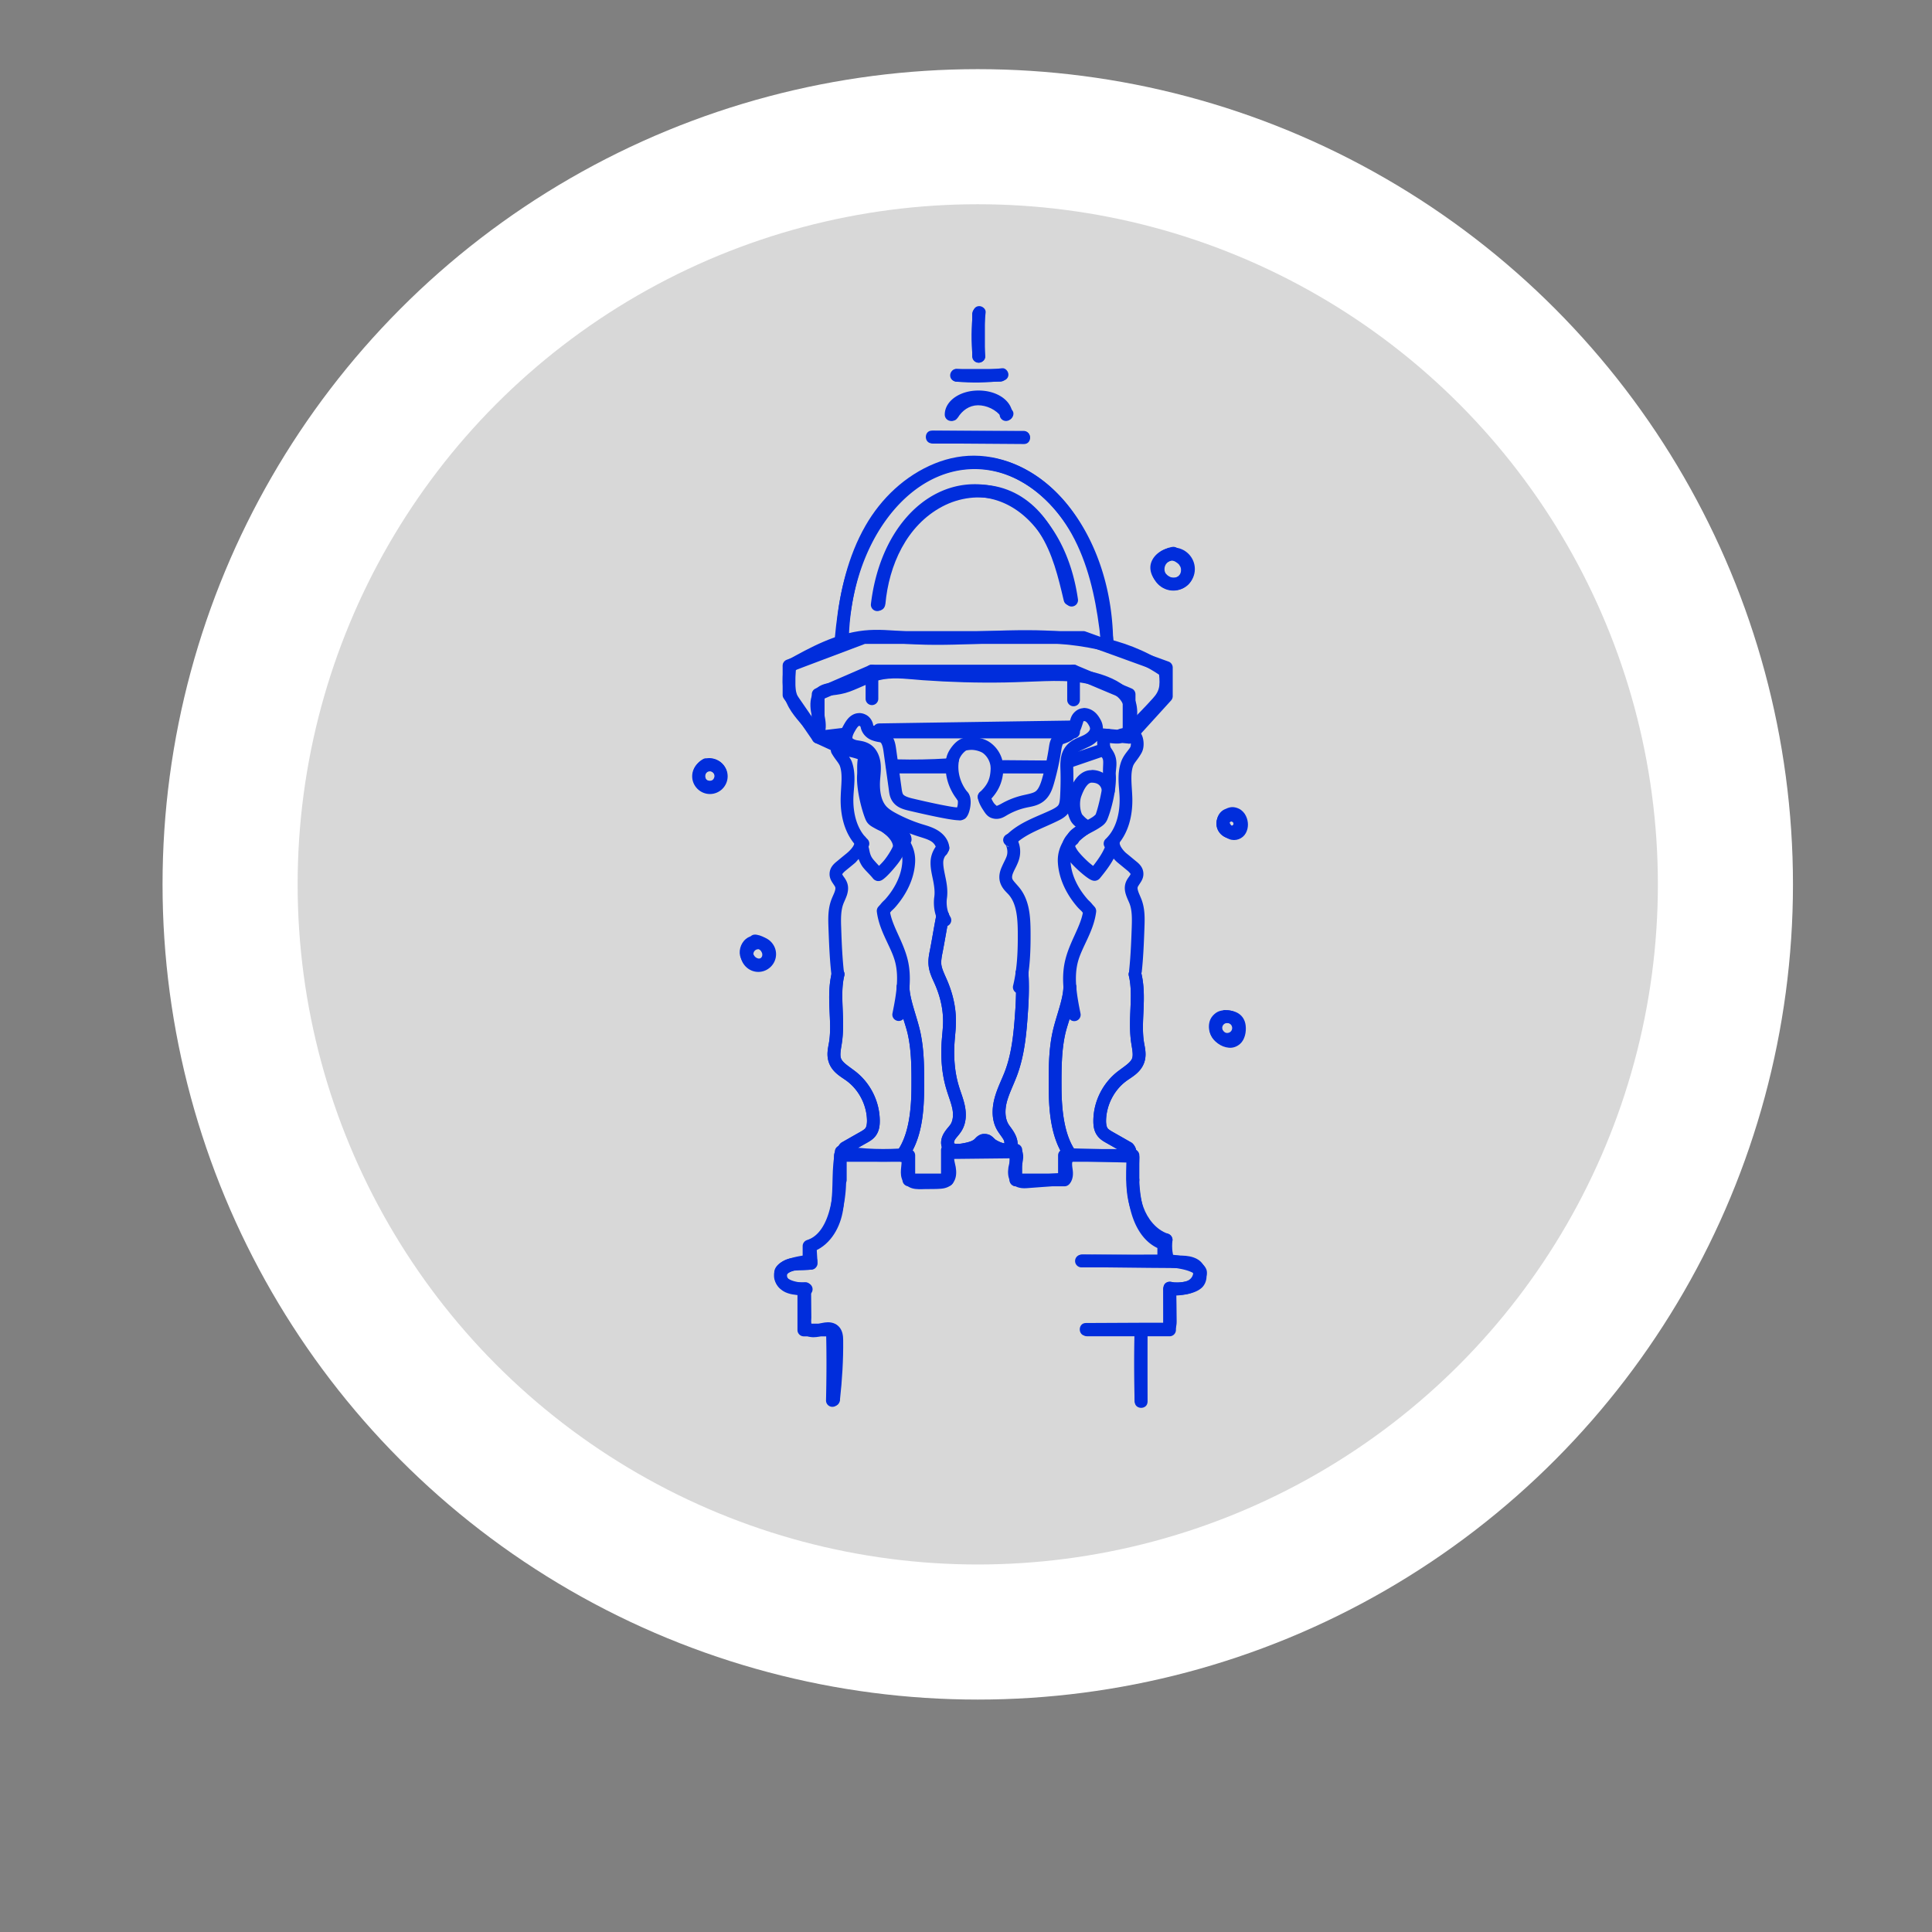 <?xml version="1.0" encoding="UTF-8" standalone="no"?>
<!-- Created with Inkscape (http://www.inkscape.org/) -->

<svg
   width="100"
   height="100"
   viewBox="0 0 26.458 26.458"
   version="1.1"
   id="svg127350"
   inkscape:export-filename="C:\Users\Agathe\Desktop\commerces.png"
   inkscape:export-xdpi="200"
   inkscape:export-ydpi="200"
   inkscape:version="1.1 (c68e22c387, 2021-05-23)"
   sodipodi:docname="fontaineWal_nogame.svg"
   xmlns:inkscape="http://www.inkscape.org/namespaces/inkscape"
   xmlns:sodipodi="http://sodipodi.sourceforge.net/DTD/sodipodi-0.dtd"
   xmlns="http://www.w3.org/2000/svg"
   xmlns:svg="http://www.w3.org/2000/svg">
  <rect x="0" y="0" width="26.458" height="26.458" fill="#808080" stroke="none"/>
  <sodipodi:namedview
     id="namedview127352"
     pagecolor="#ffffff"
     bordercolor="#666666"
     borderopacity="1.0"
     inkscape:pageshadow="2"
     inkscape:pageopacity="0"
     inkscape:pagecheckerboard="0"
     inkscape:document-units="mm"
     showgrid="false"
     units="px"
     inkscape:zoom="5.9722783"
     inkscape:cx="54.250653"
     inkscape:cy="58.35294"
     inkscape:window-width="2400"
     inkscape:window-height="1271"
     inkscape:window-x="2391"
     inkscape:window-y="-9"
     inkscape:window-maximized="1"
     inkscape:current-layer="layer1" />
  <defs
     id="defs127347" />
  <g
     inkscape:label="Calque 1"
     inkscape:groupmode="layer"
     id="layer1">
    <g
       id="g4019"
       transform="translate(19.19,4.209)">
      <g
         id="g7575">
        <g
           id="g3949"
           transform="translate(-19.135,-4.192)">
          <circle
             style="fill:#ffffff;stroke-width:1.905;paint-order:fill markers stroke;stop-color:#000000"
             id="path1087-7"
             cx="13.518"
             cy="13.229"
             r="11.164"
             transform="translate(-0.183,-1.135)" />
          <circle
             style="fill:#d8d8d8;fill-opacity:1;stroke-width:1.589;paint-order:fill markers stroke;stop-color:#000000"
             id="path1087"
             cx="13.518"
             cy="13.229"
             r="9.314"
             transform="translate(-0.183,-1.135)" />
          <path
             style="color:#000000;fill:#002ddc;fill-opacity:1;stroke-width:0.265;stroke-linecap:round;stroke-linejoin:round;-inkscape-stroke:none"
             d="m 12.872,12.441 a 0.087,0.087 0 0 0 -0.103,0.069 c -0.029,0.143 -0.06,0.337 -0.087,0.475 -0.013,0.065 -0.029,0.139 -0.02,0.222 0.011,0.104 0.057,0.187 0.088,0.259 0.071,0.163 0.112,0.339 0.11,0.513 -0.001,0.079 -0.011,0.163 -0.018,0.252 a 0.087,0.087 0 0 0 0,4.62e-4 c -0.016,0.225 -0.002,0.457 0.067,0.679 l -1.17e-4,-1.16e-4 c 0.029,0.095 0.063,0.179 0.079,0.259 0.015,0.078 0.009,0.156 -0.024,0.209 a 0.087,0.087 0 0 0 -1.16e-4,1.16e-4 c -0.018,0.029 -0.055,0.063 -0.089,0.118 a 0.087,0.087 0 0 0 -2.42e-4,4.62e-4 c -0.037,0.06 -0.064,0.149 -0.014,0.232 a 0.087,0.087 0 0 0 4.62e-4,6.82e-4 c 0.035,0.057 0.096,0.083 0.147,0.09 0.051,0.007 0.098,0.002 0.137,-0.005 l -1.17e-4,1.17e-4 c 0.08,-0.013 0.184,-0.028 0.267,-0.106 0.013,-0.012 0.014,-0.013 0.018,-0.017 0.008,0.007 0.014,0.014 0.035,0.031 0.036,0.03 0.079,0.05 0.125,0.068 0.046,0.018 0.091,0.032 0.142,0.032 0.04,0 0.084,-0.018 0.11,-0.048 0.026,-0.03 0.035,-0.064 0.038,-0.093 0.006,-0.059 -0.008,-0.112 -0.031,-0.159 v -1.17e-4 c -0.029,-0.06 -0.065,-0.101 -0.089,-0.137 h 1.16e-4 c -0.053,-0.081 -0.056,-0.199 -0.027,-0.311 10e-6,-3.8e-5 -10e-6,-5.9e-5 0,-1.17e-4 0.03,-0.114 0.089,-0.229 0.138,-0.358 a 0.087,0.087 0 0 0 1.17e-4,-2.42e-4 c 0.112,-0.299 0.134,-0.615 0.154,-0.917 v -2.42e-4 c 0.01,-0.146 0.015,-0.348 0.003,-0.498 a 0.087,0.087 0 0 0 -0.094,-0.08 0.087,0.087 0 0 0 -0.08,0.094 c 0.01,0.134 0.006,0.334 -0.003,0.472 a 0.087,0.087 0 0 0 0,2.42e-4 c -0.02,0.301 -0.043,0.6 -0.144,0.867 -0.044,0.116 -0.108,0.236 -0.144,0.376 a 0.087,0.087 0 0 0 -1.16e-4,3.52e-4 c -0.036,0.142 -0.041,0.311 0.051,0.45 a 0.087,0.087 0 0 0 0,1.16e-4 c 0.032,0.049 0.062,0.084 0.078,0.117 0.006,0.012 0.007,0.028 0.009,0.043 -0.016,-0.003 -0.028,-0.005 -0.049,-0.013 -0.034,-0.013 -0.068,-0.033 -0.076,-0.039 -0.016,-0.013 -0.031,-0.033 -0.065,-0.055 -0.034,-0.022 -0.102,-0.032 -0.149,-0.008 a 0.087,0.087 0 0 0 -0.001,6.82e-4 c -0.041,0.021 -0.059,0.047 -0.068,0.055 a 0.087,0.087 0 0 0 -4.62e-4,4.62e-4 c -0.034,0.032 -0.098,0.048 -0.175,0.061 a 0.087,0.087 0 0 0 -2.42e-4,0 c -0.031,0.005 -0.063,0.007 -0.084,0.004 -0.02,-0.003 -0.021,-0.005 -0.023,-0.009 -0.001,-0.002 -0.002,-0.025 0.013,-0.049 0.018,-0.029 0.055,-0.063 0.09,-0.119 h -1.17e-4 c 0.065,-0.105 0.067,-0.228 0.047,-0.333 a 0.087,0.087 0 0 0 0,-1.16e-4 c -0.02,-0.103 -0.058,-0.193 -0.083,-0.277 a 0.087,0.087 0 0 0 0,-1.16e-4 c -0.06,-0.195 -0.074,-0.406 -0.059,-0.615 0.006,-0.083 0.017,-0.17 0.018,-0.262 a 0.087,0.087 0 0 0 0,-1.17e-4 c 0.003,-0.203 -0.045,-0.402 -0.125,-0.585 -0.035,-0.08 -0.068,-0.147 -0.075,-0.207 -0.005,-0.049 0.005,-0.106 0.018,-0.17 0.028,-0.144 0.06,-0.337 0.087,-0.475 a 0.087,0.087 0 0 0 -0.069,-0.103 z"
             id="path6-8" />
          <path
             style="color:#000000;fill:#002ddc;fill-opacity:1;stroke-width:0.265;stroke-linecap:round;stroke-linejoin:round;-inkscape-stroke:none"
             d="m 12.872,12.441 a 0.087,0.087 0 0 0 -0.103,0.069 c -0.029,0.143 -0.06,0.337 -0.087,0.475 -0.013,0.065 -0.029,0.139 -0.02,0.222 0.011,0.104 0.057,0.187 0.088,0.259 0.071,0.163 0.112,0.339 0.11,0.513 -0.001,0.079 -0.011,0.163 -0.018,0.252 a 0.087,0.087 0 0 0 0,4.62e-4 c -0.016,0.225 -0.002,0.457 0.067,0.679 l -1.17e-4,-1.16e-4 c 0.029,0.095 0.063,0.179 0.079,0.259 0.015,0.078 0.009,0.156 -0.024,0.209 a 0.087,0.087 0 0 0 -1.16e-4,1.16e-4 c -0.018,0.029 -0.055,0.063 -0.089,0.118 a 0.087,0.087 0 0 0 -2.42e-4,4.62e-4 c -0.037,0.06 -0.064,0.149 -0.014,0.232 a 0.087,0.087 0 0 0 4.62e-4,6.82e-4 c 0.035,0.057 0.096,0.083 0.147,0.09 0.051,0.007 0.098,0.002 0.137,-0.005 l -1.17e-4,1.17e-4 c 0.08,-0.013 0.184,-0.028 0.267,-0.106 0.013,-0.012 0.014,-0.013 0.018,-0.017 0.008,0.007 0.014,0.014 0.035,0.031 0.036,0.03 0.079,0.05 0.125,0.068 0.046,0.018 0.091,0.032 0.142,0.032 0.04,0 0.084,-0.018 0.11,-0.048 0.026,-0.03 0.035,-0.064 0.038,-0.093 0.006,-0.059 -0.008,-0.112 -0.031,-0.159 v -1.17e-4 c -0.029,-0.06 -0.065,-0.101 -0.089,-0.137 h 1.16e-4 c -0.053,-0.081 -0.056,-0.199 -0.027,-0.311 10e-6,-3.8e-5 -10e-6,-5.9e-5 0,-1.17e-4 0.03,-0.114 0.089,-0.229 0.138,-0.358 a 0.087,0.087 0 0 0 1.17e-4,-2.42e-4 c 0.112,-0.299 0.134,-0.615 0.154,-0.917 v -2.42e-4 c 0.01,-0.146 0.015,-0.348 0.003,-0.498 a 0.087,0.087 0 0 0 -0.094,-0.08 0.087,0.087 0 0 0 -0.08,0.094 c 0.01,0.134 0.006,0.334 -0.003,0.472 a 0.087,0.087 0 0 0 0,2.42e-4 c -0.02,0.301 -0.043,0.6 -0.144,0.867 -0.044,0.116 -0.108,0.236 -0.144,0.376 a 0.087,0.087 0 0 0 -1.16e-4,3.52e-4 c -0.036,0.142 -0.041,0.311 0.051,0.45 a 0.087,0.087 0 0 0 0,1.16e-4 c 0.032,0.049 0.062,0.084 0.078,0.117 0.006,0.012 0.007,0.028 0.009,0.043 -0.016,-0.003 -0.028,-0.005 -0.049,-0.013 -0.034,-0.013 -0.068,-0.033 -0.076,-0.039 -0.016,-0.013 -0.031,-0.033 -0.065,-0.055 -0.034,-0.022 -0.102,-0.032 -0.149,-0.008 a 0.087,0.087 0 0 0 -0.001,6.82e-4 c -0.041,0.021 -0.059,0.047 -0.068,0.055 a 0.087,0.087 0 0 0 -4.62e-4,4.62e-4 c -0.034,0.032 -0.098,0.048 -0.175,0.061 a 0.087,0.087 0 0 0 -2.42e-4,0 c -0.031,0.005 -0.063,0.007 -0.084,0.004 -0.02,-0.003 -0.021,-0.005 -0.023,-0.009 -0.001,-0.002 -0.002,-0.025 0.013,-0.049 0.018,-0.029 0.055,-0.063 0.09,-0.119 h -1.17e-4 c 0.065,-0.105 0.067,-0.228 0.047,-0.333 a 0.087,0.087 0 0 0 0,-1.16e-4 c -0.02,-0.103 -0.058,-0.193 -0.083,-0.277 a 0.087,0.087 0 0 0 0,-1.16e-4 c -0.06,-0.195 -0.074,-0.406 -0.059,-0.615 0.006,-0.083 0.017,-0.17 0.018,-0.262 a 0.087,0.087 0 0 0 0,-1.17e-4 c 0.003,-0.203 -0.045,-0.402 -0.125,-0.585 -0.035,-0.08 -0.068,-0.147 -0.075,-0.207 -0.005,-0.049 0.005,-0.106 0.018,-0.17 0.028,-0.144 0.06,-0.337 0.087,-0.475 a 0.087,0.087 0 0 0 -0.069,-0.103 z"
             id="path8-4" />
          <path
             style="color:#000000;fill:#002ddc;fill-opacity:1;stroke-width:0.265;stroke-linecap:round;stroke-linejoin:round;-inkscape-stroke:none"
             d="m 12.868,11.508 a 0.087,0.087 0 0 0 -0.076,0.029 c -0.014,0.016 -0.096,0.105 -0.103,0.24 -0.004,0.088 0.015,0.167 0.029,0.236 a 0.087,0.087 0 0 0 1.17e-4,1.17e-4 c 0.019,0.09 0.032,0.175 0.022,0.25 l 4.62e-4,-0.003 c 0,0 -0.037,0.192 0.069,0.369 a 0.087,0.087 0 0 0 0.12,0.03 0.087,0.087 0 0 0 0.03,-0.12 C 12.891,12.426 12.912,12.29 12.912,12.29 a 0.087,0.087 0 0 0 4.62e-4,-0.003 c 0.016,-0.112 -0.004,-0.217 -0.024,-0.31 l 1.16e-4,2.42e-4 c -0.015,-0.072 -0.028,-0.136 -0.026,-0.192 0.002,-0.043 0.026,-0.082 0.043,-0.107 a 0.087,0.087 0 0 0 0.01,-0.008 l 0.018,-0.034 a 0.087,0.087 0 0 0 -0.066,-0.128 z"
             id="path10-5" />
          <path
             style="color:#000000;fill:#002ddc;fill-opacity:1;stroke-width:0.265;stroke-linecap:round;stroke-linejoin:round;-inkscape-stroke:none"
             d="m 13.77,11.401 a 0.087,0.087 0 0 0 -0.087,0.087 0.087,0.087 0 0 0 0.035,0.066 c 0.022,0.044 0.029,0.098 0.016,0.145 -0.011,0.039 -0.04,0.088 -0.066,0.147 -0.027,0.059 -0.052,0.136 -0.027,0.22 a 0.087,0.087 0 0 0 1.17e-4,4.63e-4 c 0.028,0.09 0.091,0.137 0.122,0.174 a 0.087,0.087 0 0 0 0,1.16e-4 c 0.102,0.12 0.118,0.309 0.12,0.501 0.002,0.253 -0.006,0.503 -0.064,0.739 a 0.087,0.087 0 0 0 0.064,0.106 0.087,0.087 0 0 0 0.106,-0.064 c 0.063,-0.26 0.071,-0.524 0.069,-0.782 a 0.087,0.087 0 0 0 0,-2.42e-4 c -0.002,-0.199 -0.011,-0.434 -0.162,-0.612 -0.046,-0.054 -0.081,-0.088 -0.088,-0.112 -0.007,-0.024 -0.002,-0.052 0.019,-0.098 0.021,-0.046 0.055,-0.102 0.075,-0.172 a 0.087,0.087 0 0 0 0,-2.43e-4 c 0.027,-0.096 0.014,-0.199 -0.035,-0.286 a 0.087,0.087 0 0 0 -0.024,-0.027 l -0.02,-0.015 a 0.087,0.087 0 0 0 -0.052,-0.017 z m -0.045,0.156 a 0.087,0.087 0 0 0 0.045,0.019 h -0.028 l -0.003,-0.002 z"
             id="path12-3" />
          <path
             style="color:#000000;fill:#002ddc;fill-opacity:1;stroke-width:0.265;stroke-linecap:round;stroke-linejoin:round;-inkscape-stroke:none"
             d="m 11.884,9.921 a 0.087,0.087 0 0 0 -0.087,0.087 0.087,0.087 0 0 0 0.087,0.087 h 2.763 a 0.087,0.087 0 0 0 0.087,-0.087 0.087,0.087 0 0 0 -0.087,-0.087 z"
             id="line14-8" />
          <path
             style="color:#000000;fill:#002ddc;fill-opacity:1;stroke-width:0.265;stroke-linecap:round;stroke-linejoin:round;-inkscape-stroke:none"
             d="m 11.884,9.086 a 0.087,0.087 0 0 0 -0.087,0.087 0.087,0.087 0 0 0 0.087,0.087 h 2.763 a 0.087,0.087 0 0 0 0.087,-0.087 0.087,0.087 0 0 0 -0.087,-0.087 z"
             id="line16-5" />
          <path
             style="color:#000000;fill:#002ddc;fill-opacity:1;stroke-width:0.265;stroke-linecap:round;stroke-linejoin:round;-inkscape-stroke:none"
             d="m 11.851,9.093 -0.736,0.319 a 0.087,0.087 0 0 0 -0.053,0.08 v 0.587 a 0.087,0.087 0 0 0 0.097,0.087 l 0.343,-0.04 a 0.087,0.087 0 0 0 0.077,-0.097 A 0.087,0.087 0 0 0 11.482,9.952 L 11.237,9.981 V 9.549 L 11.799,9.306 V 9.552 a 0.087,0.087 0 0 0 0.087,0.087 0.087,0.087 0 0 0 0.087,-0.087 V 9.173 A 0.087,0.087 0 0 0 11.851,9.093 Z"
             id="polyline18-5" />
          <path
             style="color:#000000;fill:#002ddc;fill-opacity:1;stroke-width:0.265;stroke-linecap:round;stroke-linejoin:round;-inkscape-stroke:none"
             d="m 15.041,10.163 -0.48,0.164 a 0.087,0.087 0 0 0 -0.054,0.111 0.087,0.087 0 0 0 0.111,0.054 l 0.48,-0.164 a 0.087,0.087 0 0 0 0.054,-0.111 0.087,0.087 0 0 0 -0.111,-0.054 z"
             id="line20-9" />
          <path
             style="color:#000000;fill:#002ddc;fill-opacity:1;stroke-width:0.265;stroke-linecap:round;stroke-linejoin:round;-inkscape-stroke:none"
             d="m 13.599,10.401 a 0.087,0.087 0 0 0 -0.087,0.087 0.087,0.087 0 0 0 0.087,0.087 h 0.706 a 0.087,0.087 0 0 0 0.087,-0.087 0.087,0.087 0 0 0 -0.087,-0.087 z"
             id="line22-5" />
          <path
             style="color:#000000;fill:#002ddc;fill-opacity:1;stroke-width:0.265;stroke-linecap:round;stroke-linejoin:round;-inkscape-stroke:none"
             d="m 12.168,10.401 a 0.087,0.087 0 0 0 -0.087,0.087 0.087,0.087 0 0 0 0.087,0.087 h 0.748 a 0.087,0.087 0 0 0 0.087,-0.087 0.087,0.087 0 0 0 -0.087,-0.087 z"
             id="line24-6" />
          <path
             style="color:#000000;fill:#002ddc;fill-opacity:1;stroke-width:0.265;stroke-linecap:round;stroke-linejoin:round;-inkscape-stroke:none"
             d="m 11.774,8.626 a 0.087,0.087 0 0 0 -0.031,0.006 l -1.023,0.386 a 0.087,0.087 0 0 0 -0.057,0.082 v 0.399 a 0.087,0.087 0 0 0 0.015,0.049 l 0.399,0.58 a 0.087,0.087 0 0 0 0.035,0.03 l 0.282,0.13 a 0.087,0.087 0 0 0 0.116,-0.043 0.087,0.087 0 0 0 -0.043,-0.116 L 11.208,10.009 10.838,9.471 V 9.16 l 0.952,-0.359 h 2.975 l 1.066,0.386 V 9.484 L 15.343,10.02 a 0.087,0.087 0 0 0 0.006,0.123 0.087,0.087 0 0 0 0.123,-0.006 l 0.51,-0.561 a 0.087,0.087 0 0 0 0.023,-0.059 V 9.125 a 0.087,0.087 0 0 0 -0.058,-0.082 L 14.81,8.631 a 0.087,0.087 0 0 0 -0.03,-0.005 z"
             id="polyline26-6" />
          <path
             style="color:#000000;fill:#002ddc;fill-opacity:1;stroke-width:0.265;stroke-linecap:round;stroke-linejoin:round;-inkscape-stroke:none"
             d="m 11.341,18.109 a 0.087,0.087 0 0 0 -0.084,0.091 c 0,0 0.014,0.367 0,0.96 a 0.087,0.087 0 0 0 0.085,0.089 0.087,0.087 0 0 0 0.089,-0.085 c 0.014,-0.598 -1.16e-4,-0.971 -1.16e-4,-0.971 a 0.087,0.087 0 0 0 -0.091,-0.084 z"
             id="path28-1" />
          <path
             style="color:#000000;fill:#002ddc;fill-opacity:1;stroke-width:0.265;stroke-linecap:round;stroke-linejoin:round;-inkscape-stroke:none"
             d="m 15.574,18.109 a 0.087,0.087 0 0 0 -0.091,0.084 c 0,0 -0.014,0.373 -1.17e-4,0.971 a 0.087,0.087 0 0 0 0.089,0.085 0.087,0.087 0 0 0 0.085,-0.089 c -0.014,-0.593 -1.16e-4,-0.96 -1.16e-4,-0.96 a 0.087,0.087 0 0 0 -0.084,-0.091 z"
             id="path30-2" />
          <path
             style="color:#000000;fill:#002ddc;fill-opacity:1;stroke-width:0.265;stroke-linecap:round;stroke-linejoin:round;-inkscape-stroke:none"
             d="m 14.681,9.092 a 0.087,0.087 0 0 0 -0.121,0.081 v 0.395 a 0.087,0.087 0 0 0 0.087,0.087 0.087,0.087 0 0 0 0.087,-0.087 v -0.264 l 0.586,0.246 v 0.433 l -0.37,-0.034 a 0.087,0.087 0 0 0 -0.095,0.079 0.087,0.087 0 0 0 0.079,0.095 l 0.466,0.043 a 0.087,0.087 0 0 0 0.095,-0.087 V 9.492 a 0.087,0.087 0 0 0 -0.054,-0.081 z"
             id="polyline32-1" />
          <path
             style="color:#000000;fill:#002ddc;fill-opacity:1;stroke-width:0.265;stroke-linecap:round;stroke-linejoin:round;-inkscape-stroke:none"
             d="m 12.919,15.647 a 0.087,0.087 0 0 0 -0.087,0.087 v 0.408 a 0.087,0.087 0 0 0 0.087,0.087 0.087,0.087 0 0 0 0.087,-0.087 V 15.821 h 0.764 v 0.32 a 0.087,0.087 0 0 0 0.087,0.087 0.087,0.087 0 0 0 0.087,-0.087 v -0.408 a 0.087,0.087 0 0 0 -0.087,-0.087 z"
             id="polyline34-1" />
          <path
             style="color:#000000;fill:#002ddc;fill-opacity:1;stroke-width:0.265;stroke-linecap:round;stroke-linejoin:round;-inkscape-stroke:none"
             d="m 14.522,15.719 a 0.087,0.087 0 0 0 -0.087,0.087 v 0.249 h -0.576 a 0.087,0.087 0 0 0 -0.087,0.087 0.087,0.087 0 0 0 0.087,0.087 h 0.664 a 0.087,0.087 0 0 0 0.087,-0.087 v -0.249 h 0.764 v 0.249 a 0.087,0.087 0 0 0 0.087,0.087 0.087,0.087 0 0 0 0.087,-0.087 v -0.336 a 0.087,0.087 0 0 0 -0.087,-0.087 z"
             id="polyline36-8" />
          <path
             style="color:#000000;fill:#002ddc;fill-opacity:1;stroke-width:0.265;stroke-linecap:round;stroke-linejoin:round;-inkscape-stroke:none"
             d="m 11.453,15.719 a 0.087,0.087 0 0 0 -0.087,0.087 v 0.336 a 0.087,0.087 0 0 0 0.087,0.087 0.087,0.087 0 0 0 0.087,-0.087 v -0.249 h 0.764 v 0.249 a 0.087,0.087 0 0 0 0.087,0.087 h 0.467 a 0.087,0.087 0 0 0 0.087,-0.087 0.087,0.087 0 0 0 -0.087,-0.087 h -0.38 v -0.249 a 0.087,0.087 0 0 0 -0.087,-0.087 z"
             id="polyline38-4" />
          <path
             style="color:#000000;fill:#002ddc;fill-opacity:1;stroke-width:0.265;stroke-linecap:round;stroke-linejoin:round;-inkscape-stroke:none"
             d="m 15.462,16.055 a 0.087,0.087 0 0 0 -0.088,0.087 c 0,0 -0.002,0.196 0.053,0.412 0.05,0.197 0.156,0.419 0.368,0.52 v 0.178 a 0.087,0.087 0 0 0 0.087,0.087 0.087,0.087 0 0 0 0.087,-0.087 v -0.229 a 0.087,0.087 0 0 0 -0.061,-0.083 c -0.169,-0.053 -0.263,-0.238 -0.312,-0.429 -0.048,-0.191 -0.048,-0.368 -0.048,-0.368 a 0.087,0.087 0 0 0 -0.087,-0.088 z"
             id="path40-0" />
          <path
             style="color:#000000;fill:#002ddc;fill-opacity:1;stroke-width:0.265;stroke-linecap:round;stroke-linejoin:round;-inkscape-stroke:none"
             d="m 11.445,16.08 a 0.087,0.087 0 0 0 -0.087,0.088 c 0,0 9.68e-4,0.177 -0.048,0.368 -0.048,0.191 -0.143,0.376 -0.312,0.429 a 0.087,0.087 0 0 0 -0.061,0.083 v 0.229 a 0.087,0.087 0 0 0 0.087,0.087 0.087,0.087 0 0 0 0.087,-0.087 v -0.178 c 0.211,-0.101 0.318,-0.323 0.368,-0.52 0.055,-0.216 0.053,-0.412 0.053,-0.412 a 0.087,0.087 0 0 0 -0.088,-0.087 z"
             id="path42-1" />
          <path
             style="color:#000000;fill:#002ddc;fill-opacity:1;stroke-width:0.265;stroke-linecap:round;stroke-linejoin:round;-inkscape-stroke:none"
             d="m 11.044,17.165 c 0,0 -0.122,0.009 -0.243,0.041 -0.06,0.016 -0.121,0.037 -0.174,0.075 -0.026,0.019 -0.052,0.044 -0.068,0.079 -0.014,0.032 -0.014,0.071 -0.006,0.107 0.002,0.064 0.031,0.124 0.073,0.159 0.048,0.039 0.102,0.058 0.154,0.072 0.104,0.027 0.205,0.028 0.205,0.028 a 0.087,0.087 0 0 0 0.088,-0.086 0.087,0.087 0 0 0 -0.086,-0.088 c 0,0 -0.086,-0.002 -0.162,-0.022 -0.038,-0.01 -0.073,-0.026 -0.089,-0.039 -0.016,-0.013 -0.016,-0.011 -0.014,-0.027 a 0.087,0.087 0 0 0 -0.003,-0.033 c 5.5e-4,-7.04e-4 0.002,-0.003 0.01,-0.009 0.02,-0.015 0.066,-0.034 0.116,-0.047 0.099,-0.027 0.211,-0.035 0.211,-0.035 a 0.087,0.087 0 0 0 0.081,-0.094 0.087,0.087 0 0 0 -0.093,-0.081 z"
             id="path44-8" />
          <path
             style="color:#000000;fill:#002ddc;fill-opacity:1;stroke-width:0.265;stroke-linecap:round;stroke-linejoin:round;-inkscape-stroke:none"
             d="m 14.755,17.165 a 0.087,0.087 0 0 0 -0.087,0.087 0.087,0.087 0 0 0 0.087,0.087 h 1.212 c 0.001,1.16e-4 0.111,0.009 0.209,0.035 0.05,0.013 0.096,0.033 0.116,0.047 0.009,0.006 0.01,0.009 0.01,0.01 a 0.087,0.087 0 0 0 -0.003,0.032 c 0.002,0.016 0.002,0.014 -0.014,0.027 -0.016,0.013 -0.051,0.029 -0.089,0.039 -0.077,0.02 -0.162,0.022 -0.162,0.022 a 0.087,0.087 0 0 0 -0.086,0.088 0.087,0.087 0 0 0 0.088,0.086 c 0,0 0.101,-6.38e-4 0.205,-0.028 0.052,-0.014 0.107,-0.033 0.154,-0.072 0.042,-0.034 0.072,-0.094 0.073,-0.159 0.008,-0.036 0.009,-0.076 -0.006,-0.107 -0.016,-0.035 -0.041,-0.06 -0.067,-0.079 -0.053,-0.039 -0.114,-0.059 -0.174,-0.075 -0.121,-0.032 -0.243,-0.041 -0.243,-0.041 a 0.087,0.087 0 0 0 -0.006,-2.42e-4 z"
             id="path46-6" />
          <path
             style="color:#000000;fill:#002ddc;fill-opacity:1;stroke-width:0.265;stroke-linecap:round;stroke-linejoin:round;-inkscape-stroke:none"
             d="m 15.961,17.552 a 0.087,0.087 0 0 0 -0.087,0.087 v 0.47 H 14.835 a 0.087,0.087 0 0 0 -0.087,0.087 0.087,0.087 0 0 0 0.087,0.087 h 1.127 a 0.087,0.087 0 0 0 0.087,-0.087 v -0.558 a 0.087,0.087 0 0 0 -0.087,-0.087 z"
             id="polyline48-2" />
          <path
             style="color:#000000;fill:#002ddc;fill-opacity:1;stroke-width:0.265;stroke-linecap:round;stroke-linejoin:round;-inkscape-stroke:none"
             d="m 10.953,17.552 a 0.087,0.087 0 0 0 -0.087,0.087 v 0.558 a 0.087,0.087 0 0 0 0.087,0.087 h 0.381 a 0.087,0.087 0 0 0 0.087,-0.087 0.087,0.087 0 0 0 -0.087,-0.087 h -0.294 v -0.47 a 0.087,0.087 0 0 0 -0.087,-0.087 z"
             id="polyline50-9" />
          <path
             style="color:#000000;fill:#002ddc;fill-opacity:1;stroke-width:0.265;stroke-linecap:round;stroke-linejoin:round;-inkscape-stroke:none"
             d="m 13.293,6.614 c -0.362,0 -0.693,0.173 -0.943,0.464 -0.25,0.29 -0.421,0.697 -0.478,1.176 a 0.087,0.087 0 0 0 0.077,0.097 0.087,0.087 0 0 0 0.097,-0.077 c 0.053,-0.449 0.214,-0.823 0.437,-1.082 0.223,-0.259 0.504,-0.403 0.811,-0.403 0.308,0 0.583,0.137 0.801,0.384 0.218,0.247 0.377,0.606 0.439,1.041 a 0.087,0.087 0 0 0 0.099,0.074 0.087,0.087 0 0 0 0.074,-0.099 C 14.641,7.727 14.471,7.336 14.225,7.057 13.979,6.778 13.654,6.614 13.293,6.614 Z"
             id="path52-3" />
          <path
             style="color:#000000;fill:#002ddc;fill-opacity:1;stroke-width:0.265;stroke-linecap:round;stroke-linejoin:round;-inkscape-stroke:none"
             d="m 13.293,6.232 c -0.532,0 -1.011,0.297 -1.351,0.764 -0.34,0.467 -0.547,1.105 -0.547,1.809 a 0.087,0.087 0 0 0 0.087,0.087 0.087,0.087 0 0 0 0.087,-0.087 c 0,-0.669 0.198,-1.273 0.514,-1.706 0.315,-0.433 0.742,-0.692 1.209,-0.692 0.467,0 0.894,0.26 1.209,0.692 0.315,0.433 0.514,1.037 0.514,1.706 a 0.087,0.087 0 0 0 0.087,0.087 0.087,0.087 0 0 0 0.087,-0.087 c 0,-0.703 -0.207,-1.342 -0.547,-1.809 C 14.304,6.529 13.825,6.232 13.293,6.232 Z"
             id="path54-4" />
          <path
             style="color:#000000;fill:#002ddc;fill-opacity:1;stroke-width:0.265;stroke-linecap:round;stroke-linejoin:round;-inkscape-stroke:none"
             d="m 14.815,11.243 a 0.087,0.087 0 0 0 -0.065,0.015 C 14.572,11.382 14.418,11.554 14.432,11.796 a 0.087,0.087 0 0 0 1.16e-4,2.42e-4 c 0.014,0.229 0.122,0.439 0.266,0.606 a 0.087,0.087 0 0 0 1.16e-4,1.16e-4 c 0.022,0.025 0.039,0.04 0.048,0.049 0.009,0.008 0.013,0.012 0.028,0.032 -0.037,0.198 -0.177,0.393 -0.239,0.639 -0.067,0.265 -0.013,0.532 0.036,0.775 a 0.087,0.087 0 0 0 0.103,0.068 0.087,0.087 0 0 0 0.068,-0.103 c -0.049,-0.242 -0.092,-0.482 -0.038,-0.698 0.053,-0.211 0.218,-0.421 0.252,-0.694 a 0.087,0.087 0 0 0 -0.021,-0.068 l -0.025,-0.028 0.004,0.006 c -0.02,-0.027 -0.037,-0.044 -0.049,-0.056 -0.012,-0.011 -0.018,-0.016 -0.034,-0.035 l -1.16e-4,-1.16e-4 C 14.706,12.144 14.617,11.967 14.606,11.787 v -1.16e-4 c -3e-6,-3.6e-5 2e-6,-5.9e-5 0,-1.17e-4 -0.009,-0.167 0.086,-0.275 0.244,-0.386 a 0.087,0.087 0 0 0 0.021,-0.122 0.087,0.087 0 0 0 -0.057,-0.036 z"
             id="path56-8" />
          <path
             style="color:#000000;fill:#002ddc;fill-opacity:1;stroke-width:0.265;stroke-linecap:round;stroke-linejoin:round;-inkscape-stroke:none"
             d="m 14.596,13.409 a 0.087,0.087 0 0 0 -0.088,0.087 c -4.63e-4,0.167 -0.102,0.409 -0.148,0.618 a 0.087,0.087 0 0 0 0,1.16e-4 c -0.055,0.253 -0.054,0.508 -0.053,0.754 a 0.087,0.087 0 0 0 0,2.42e-4 c 0.001,0.319 0.025,0.708 0.234,0.99 a 0.087,0.087 0 0 0 0.122,0.018 0.087,0.087 0 0 0 0.018,-0.122 C 14.517,15.533 14.483,15.178 14.482,14.869 v -1.16e-4 c -5.72e-4,-0.246 -4.62e-4,-0.488 0.049,-0.716 h -1.17e-4 c 0.039,-0.179 0.152,-0.426 0.152,-0.655 a 0.087,0.087 0 0 0 -0.087,-0.088 z"
             id="path58-9" />
          <path
             style="color:#000000;fill:#002ddc;fill-opacity:1;stroke-width:0.265;stroke-linecap:round;stroke-linejoin:round;-inkscape-stroke:none"
             d="m 14.596,13.409 a 0.087,0.087 0 0 0 -0.088,0.087 c -4.63e-4,0.167 -0.102,0.409 -0.148,0.618 a 0.087,0.087 0 0 0 0,1.16e-4 c -0.055,0.253 -0.054,0.508 -0.053,0.754 a 0.087,0.087 0 0 0 0,2.42e-4 c 0.001,0.319 0.025,0.708 0.234,0.99 a 0.087,0.087 0 0 0 0.122,0.018 0.087,0.087 0 0 0 0.018,-0.122 C 14.517,15.533 14.483,15.178 14.482,14.869 v -1.16e-4 c -5.72e-4,-0.246 -4.62e-4,-0.488 0.049,-0.716 h -1.17e-4 c 0.039,-0.179 0.152,-0.426 0.152,-0.655 a 0.087,0.087 0 0 0 -0.087,-0.088 z"
             id="path60-5" />
          <path
             style="color:#000000;fill:#002ddc;fill-opacity:1;stroke-width:0.265;stroke-linecap:round;stroke-linejoin:round;-inkscape-stroke:none"
             d="m 15.218,11.411 a 0.087,0.087 0 0 0 -0.109,0.058 c -0.024,0.076 0.004,0.142 0.035,0.197 0.031,0.054 0.07,0.1 0.111,0.133 a 0.087,0.087 0 0 0 5.72e-4,5.72e-4 c 0.042,0.034 0.085,0.07 0.128,0.105 0.034,0.028 0.045,0.049 0.045,0.047 0,-5.28e-4 -9.02e-4,0.006 -0.014,0.026 -0.013,0.02 -0.037,0.047 -0.053,0.091 a 0.087,0.087 0 0 0 -1.17e-4,2.42e-4 c -0.022,0.062 -0.012,0.123 0.004,0.17 0.015,0.047 0.036,0.087 0.048,0.118 a 0.087,0.087 0 0 0 1.16e-4,3.52e-4 c 0.036,0.092 0.034,0.207 0.03,0.329 -0.007,0.196 -0.015,0.392 -0.035,0.583 a 0.087,0.087 0 0 0 0.077,0.096 0.087,0.087 0 0 0 0.096,-0.077 c 0.021,-0.199 0.029,-0.399 0.036,-0.595 a 0.087,0.087 0 0 0 0,-2.42e-4 c 0.004,-0.122 0.011,-0.261 -0.042,-0.397 l -1.16e-4,-2.42e-4 c -0.017,-0.043 -0.035,-0.08 -0.044,-0.109 -0.009,-0.029 -0.01,-0.045 -0.005,-0.058 0.003,-0.007 0.015,-0.026 0.033,-0.053 0.018,-0.027 0.044,-0.068 0.044,-0.124 0,-0.097 -0.069,-0.149 -0.109,-0.181 a 0.087,0.087 0 0 0 0,-1.16e-4 c -0.043,-0.035 -0.085,-0.071 -0.129,-0.106 l -2.42e-4,-3.52e-4 c -1.16e-4,-5.8e-5 -2.42e-4,-1.16e-4 -3.52e-4,-2.42e-4 -0.02,-0.017 -0.051,-0.052 -0.069,-0.084 -0.019,-0.033 -0.019,-0.06 -0.02,-0.059 a 0.087,0.087 0 0 0 -0.058,-0.109 z"
             id="path62-4" />
          <path
             style="color:#000000;fill:#002ddc;fill-opacity:1;stroke-width:0.265;stroke-linecap:round;stroke-linejoin:round;-inkscape-stroke:none"
             d="m 15.468,13.241 a 0.087,0.087 0 0 0 -0.064,0.105 c 0.067,0.277 -0.019,0.599 0.035,0.935 0.014,0.085 0.026,0.152 0.01,0.196 -0.021,0.057 -0.099,0.105 -0.19,0.174 l 1.17e-4,-2.42e-4 c -0.211,0.16 -0.34,0.416 -0.341,0.681 a 0.087,0.087 0 0 0 0,6.83e-4 c 0,0.06 0.005,0.136 0.055,0.204 3.8e-5,5.2e-5 5.8e-5,5.8e-5 1.16e-4,1.16e-4 0.038,0.052 0.087,0.078 0.124,0.099 0.078,0.044 0.155,0.088 0.233,0.133 0.002,0.005 0.004,0.014 0.003,0.022 a 0.087,0.087 0 0 0 0.07,0.102 0.087,0.087 0 0 0 0.102,-0.07 c 0.009,-0.047 0.008,-0.12 -0.049,-0.179 a 0.087,0.087 0 0 0 -0.02,-0.015 c -0.084,-0.048 -0.168,-0.096 -0.253,-0.144 -0.035,-0.02 -0.06,-0.037 -0.07,-0.051 a 0.087,0.087 0 0 0 -2.42e-4,-3.52e-4 c -0.013,-0.018 -0.021,-0.053 -0.021,-0.1 0.002,-0.208 0.106,-0.417 0.272,-0.542 a 0.087,0.087 0 0 0 1.17e-4,-2.42e-4 c 0.074,-0.056 0.199,-0.115 0.249,-0.253 a 0.087,0.087 0 0 0 0,-1.16e-4 c 0.039,-0.108 0.01,-0.208 -0.002,-0.283 a 0.087,0.087 0 0 0 0,-1.16e-4 c -0.046,-0.286 0.044,-0.613 -0.037,-0.948 a 0.087,0.087 0 0 0 -0.105,-0.064 z"
             id="path64-2" />
          <path
             style="color:#000000;fill:#002ddc;fill-opacity:1;stroke-width:0.265;stroke-linecap:round;stroke-linejoin:round;-inkscape-stroke:none"
             d="m 15.468,13.241 a 0.087,0.087 0 0 0 -0.064,0.105 c 0.067,0.277 -0.019,0.599 0.035,0.935 0.014,0.085 0.026,0.152 0.01,0.196 -0.021,0.057 -0.099,0.105 -0.19,0.174 l 1.17e-4,-2.42e-4 c -0.211,0.16 -0.34,0.416 -0.341,0.681 a 0.087,0.087 0 0 0 0,6.83e-4 c 0,0.06 0.005,0.136 0.055,0.204 3.8e-5,5.2e-5 5.8e-5,5.8e-5 1.16e-4,1.16e-4 0.038,0.052 0.087,0.078 0.124,0.099 0.078,0.044 0.155,0.088 0.233,0.133 0.002,0.005 0.004,0.014 0.003,0.022 a 0.087,0.087 0 0 0 0.07,0.102 0.087,0.087 0 0 0 0.102,-0.07 c 0.009,-0.047 0.008,-0.12 -0.049,-0.179 a 0.087,0.087 0 0 0 -0.02,-0.015 c -0.084,-0.048 -0.168,-0.096 -0.253,-0.144 -0.035,-0.02 -0.06,-0.037 -0.07,-0.051 a 0.087,0.087 0 0 0 -2.42e-4,-3.52e-4 c -0.013,-0.018 -0.021,-0.053 -0.021,-0.1 0.002,-0.208 0.106,-0.417 0.272,-0.542 a 0.087,0.087 0 0 0 1.17e-4,-2.42e-4 c 0.074,-0.056 0.199,-0.115 0.249,-0.253 a 0.087,0.087 0 0 0 0,-1.16e-4 c 0.039,-0.108 0.01,-0.208 -0.002,-0.283 a 0.087,0.087 0 0 0 0,-1.16e-4 c -0.046,-0.286 0.044,-0.613 -0.037,-0.948 a 0.087,0.087 0 0 0 -0.105,-0.064 z"
             id="path66-8" />
          <path
             style="color:#000000;fill:#002ddc;fill-opacity:1;stroke-width:0.265;stroke-linecap:round;stroke-linejoin:round;-inkscape-stroke:none"
             d="m 14.891,10.53 c -0.103,0 -0.176,0.067 -0.221,0.13 -0.045,0.063 -0.07,0.129 -0.083,0.165 -0.048,0.126 -0.04,0.267 0.012,0.381 1.4e-5,3.2e-5 -1.5e-5,5.9e-5 0,1.17e-4 0.021,0.048 0.053,0.077 0.084,0.103 -0.027,0.02 -0.049,0.032 -0.075,0.056 -0.031,0.028 -0.06,0.058 -0.082,0.095 -0.023,0.037 -0.041,0.083 -0.033,0.136 0.009,0.063 0.042,0.108 0.079,0.156 0.037,0.048 0.083,0.095 0.128,0.137 0.045,0.042 0.089,0.079 0.126,0.106 0.018,0.013 0.034,0.024 0.051,0.033 0.008,0.004 0.016,0.009 0.031,0.013 0.007,0.002 0.016,0.005 0.033,0.004 0.016,-8.8e-4 0.045,-0.009 0.065,-0.033 h 1.17e-4 c 0.115,-0.14 0.238,-0.301 0.274,-0.504 a 0.087,0.087 0 0 0 -0.071,-0.101 0.087,0.087 0 0 0 -0.101,0.071 c -0.022,0.127 -0.102,0.246 -0.193,0.363 -0.028,-0.021 -0.06,-0.047 -0.094,-0.08 -0.04,-0.038 -0.08,-0.08 -0.109,-0.117 -0.029,-0.037 -0.044,-0.074 -0.044,-0.075 a 0.087,0.087 0 0 0 0,-2.42e-4 c 4.18e-4,0.003 -9.02e-4,-0.003 0.009,-0.018 0.009,-0.015 0.028,-0.037 0.051,-0.058 0.046,-0.042 0.109,-0.084 0.152,-0.112 a 0.087,0.087 0 0 0 -0.002,-0.148 c 0,0 -0.026,-0.016 -0.056,-0.039 -0.029,-0.023 -0.059,-0.058 -0.06,-0.061 a 0.087,0.087 0 0 0 -1.17e-4,-3.52e-4 c -0.03,-0.066 -0.036,-0.174 -0.008,-0.248 a 0.087,0.087 0 0 0 1.16e-4,-2.42e-4 c 0.013,-0.034 0.034,-0.087 0.062,-0.126 0.028,-0.039 0.052,-0.057 0.078,-0.057 0.092,0 0.132,0.043 0.144,0.122 a 0.087,0.087 0 0 0 0.099,0.074 0.087,0.087 0 0 0 0.074,-0.099 c -0.022,-0.15 -0.151,-0.271 -0.316,-0.271 z"
             id="path68-1" />
          <path
             style="color:#000000;fill:#002ddc;fill-opacity:1;stroke-width:0.265;stroke-linecap:round;stroke-linejoin:round;-inkscape-stroke:none"
             d="m 15.378,9.951 c -0.03,1.164e-4 -0.06,0.003 -0.09,0.011 -0.015,0.004 -0.031,0.009 -0.048,0.021 -0.002,0.001 -0.003,0.005 -0.004,0.006 -0.006,-5.83e-5 -0.01,1.164e-4 -0.017,-3.52e-4 -0.02,-0.001 -0.03,-0.003 -0.04,-0.004 -0.025,-0.014 -0.053,-0.022 -0.077,-0.019 -0.04,0.004 -0.078,0.022 -0.105,0.062 -0.021,0.032 -0.021,0.051 -0.024,0.072 -0.003,0.021 -0.003,0.042 -0.002,0.063 5.72e-4,0.021 0.002,0.042 0.005,0.061 0.003,0.019 0.004,0.035 0.016,0.06 0.021,0.043 0.043,0.069 0.052,0.086 0.02,0.037 -5.28e-4,0.118 0.008,0.232 0.009,0.125 -0.069,0.455 -0.104,0.538 0.003,-0.006 -0.013,0.015 -0.046,0.036 -0.033,0.021 -0.078,0.045 -0.124,0.069 -0.046,0.025 -0.094,0.05 -0.135,0.082 -0.042,0.032 -0.087,0.073 -0.092,0.144 a 0.087,0.087 0 0 0 0.081,0.093 0.087,0.087 0 0 0 0.093,-0.081 c -9.24e-4,0.014 -0.002,0.002 0.024,-0.017 0.025,-0.019 0.067,-0.043 0.111,-0.067 0.045,-0.024 0.093,-0.048 0.136,-0.076 0.043,-0.028 0.087,-0.056 0.112,-0.114 a 0.087,0.087 0 0 0 2.42e-4,-4.62e-4 c 0.055,-0.13 0.131,-0.422 0.117,-0.618 a 0.087,0.087 0 0 0 0,-2.42e-4 c -0.005,-0.065 0.037,-0.18 -0.027,-0.301 -0.021,-0.04 -0.042,-0.064 -0.049,-0.08 0.005,0.011 5.94e-4,0.001 -0.001,-0.01 -0.002,-0.011 -0.003,-0.026 -0.003,-0.04 -4e-6,-1.16e-4 3e-6,-2.42e-4 0,-3.52e-4 0.006,7.7e-4 0.03,0.004 0.062,0.006 0.018,0.001 0.036,0.002 0.056,5.73e-4 0.01,-7.05e-4 0.02,-0.001 0.036,-0.006 0.008,-0.003 0.018,-0.006 0.03,-0.016 0.003,-0.002 0.004,-0.009 0.007,-0.012 0.007,-0.002 0.024,-0.004 0.042,-0.004 0.017,-5.8e-5 0.033,0.002 0.045,0.004 0.003,0.008 0.007,0.015 0.008,0.031 0.002,0.023 -0.003,0.045 -0.007,0.052 -0.027,0.048 -0.091,0.104 -0.126,0.201 a 0.087,0.087 0 0 0 -1.17e-4,4.62e-4 c -0.06,0.172 -0.026,0.341 -0.021,0.484 a 0.087,0.087 0 0 0 0,3.52e-4 c 0.008,0.216 -0.047,0.438 -0.19,0.572 a 0.087,0.087 0 0 0 -0.004,0.123 0.087,0.087 0 0 0 0.123,0.004 c 0.195,-0.183 0.255,-0.457 0.245,-0.706 v -1.16e-4 c -0.006,-0.161 -0.029,-0.306 0.011,-0.42 1.3e-5,-3.3e-5 1.17e-4,-5.8e-5 1.17e-4,-1.16e-4 0.015,-0.043 0.067,-0.092 0.113,-0.174 a 0.087,0.087 0 0 0 1.16e-4,-1.16e-4 c 0.029,-0.051 0.033,-0.103 0.03,-0.152 -0.004,-0.048 -0.015,-0.092 -0.044,-0.133 a 0.087,0.087 0 0 0 -4.62e-4,-6.82e-4 c -0.035,-0.048 -0.066,-0.047 -0.095,-0.054 -0.029,-0.006 -0.059,-0.009 -0.089,-0.009 z m -0.15,0.049 c -0.005,0.004 -0.007,0.012 -0.012,0.018 -4.18e-4,-5.72e-4 -0.001,-7.04e-4 -0.002,-0.001 0.004,-0.004 0.006,-0.012 0.009,-0.014 0.002,-0.002 0.003,-0.001 0.005,-0.003 z m -0.014,0.018 0.002,0.001 c -0.009,0.012 -0.02,0.017 -0.023,0.035 l 3.52e-4,-0.002 c 0.003,-0.017 0.013,-0.025 0.021,-0.034 z"
             id="path70-8" />
          <path
             style="color:#000000;fill:#002ddc;fill-opacity:1;stroke-width:0.265;stroke-linecap:round;stroke-linejoin:round;-inkscape-stroke:none"
             d="m 12.159,11.257 a 0.087,0.087 0 0 0 -0.122,0.021 0.087,0.087 0 0 0 0.021,0.122 c 0.158,0.111 0.254,0.219 0.244,0.386 -0.011,0.18 -0.099,0.357 -0.224,0.501 -0.016,0.019 -0.022,0.023 -0.034,0.035 -0.012,0.011 -0.029,0.029 -0.049,0.056 l 0.004,-0.006 -0.025,0.028 a 0.087,0.087 0 0 0 -0.021,0.068 c 0.034,0.274 0.199,0.483 0.252,0.694 0.054,0.216 0.011,0.456 -0.038,0.698 a 0.087,0.087 0 0 0 0.068,0.103 0.087,0.087 0 0 0 0.103,-0.068 c 0.049,-0.243 0.102,-0.51 0.036,-0.775 -0.062,-0.246 -0.202,-0.441 -0.239,-0.639 0.015,-0.02 0.018,-0.023 0.028,-0.032 0.009,-0.009 0.026,-0.023 0.048,-0.049 a 0.087,0.087 0 0 0 1.17e-4,-1.17e-4 c 0.144,-0.167 0.253,-0.376 0.266,-0.606 a 0.087,0.087 0 0 0 0,-2.42e-4 c 0.014,-0.242 -0.14,-0.414 -0.318,-0.539 z"
             id="path72-0" />
          <path
             style="color:#000000;fill:#002ddc;fill-opacity:1;stroke-width:0.265;stroke-linecap:round;stroke-linejoin:round;-inkscape-stroke:none"
             d="m 12.313,13.409 a 0.087,0.087 0 0 0 -0.087,0.088 c 6.82e-4,0.23 0.113,0.476 0.152,0.655 0.05,0.228 0.05,0.47 0.049,0.716 -0.001,0.309 -0.035,0.664 -0.2,0.886 a 0.087,0.087 0 0 0 0.018,0.122 0.087,0.087 0 0 0 0.122,-0.018 c 0.21,-0.281 0.233,-0.671 0.234,-0.99 a 0.087,0.087 0 0 0 0,-2.42e-4 c 5.72e-4,-0.246 0.002,-0.501 -0.053,-0.754 a 0.087,0.087 0 0 0 0,-1.17e-4 c -0.046,-0.209 -0.148,-0.451 -0.148,-0.618 a 0.087,0.087 0 0 0 -0.088,-0.087 z"
             id="path74-1" />
          <path
             style="color:#000000;fill:#002ddc;fill-opacity:1;stroke-width:0.265;stroke-linecap:round;stroke-linejoin:round;-inkscape-stroke:none"
             d="m 12.313,13.409 a 0.087,0.087 0 0 0 -0.087,0.088 c 6.82e-4,0.23 0.113,0.476 0.152,0.655 0.05,0.228 0.05,0.47 0.049,0.716 -0.001,0.309 -0.035,0.664 -0.2,0.886 a 0.087,0.087 0 0 0 0.018,0.122 0.087,0.087 0 0 0 0.122,-0.018 c 0.21,-0.281 0.233,-0.671 0.234,-0.99 a 0.087,0.087 0 0 0 0,-2.42e-4 c 5.72e-4,-0.246 0.002,-0.501 -0.053,-0.754 a 0.087,0.087 0 0 0 0,-1.17e-4 c -0.046,-0.209 -0.148,-0.451 -0.148,-0.618 a 0.087,0.087 0 0 0 -0.088,-0.087 z"
             id="path76-4" />
          <path
             style="color:#000000;fill:#002ddc;fill-opacity:1;stroke-width:0.265;stroke-linecap:round;stroke-linejoin:round;-inkscape-stroke:none"
             d="m 12.128,11.236 a 0.087,0.087 0 0 0 -0.121,0.026 0.087,0.087 0 0 0 0.026,0.121 c 0.033,0.021 0.076,0.06 0.104,0.099 0.029,0.039 0.038,0.075 0.036,0.089 a 0.087,0.087 0 0 0 0,1.17e-4 c -0.003,0.018 -0.062,0.125 -0.125,0.2 -0.024,0.028 -0.045,0.049 -0.065,0.069 -0.028,-0.029 -0.062,-0.067 -0.078,-0.086 -0.027,-0.034 -0.043,-0.062 -0.057,-0.139 a 0.087,0.087 0 0 0 -0.001,-0.006 l -0.032,-0.125 -0.001,3.52e-4 c -5.28e-4,-0.002 5.72e-4,-0.003 0,-0.005 a 0.087,0.087 0 0 0 -0.168,0.047 l 0.001,0.005 c -0.002,-0.005 -0.002,0.017 -0.023,0.048 -0.021,0.032 -0.056,0.066 -0.081,0.087 -0.043,0.035 -0.086,0.07 -0.129,0.106 l 6.82e-4,-4.62e-4 c -0.04,0.032 -0.109,0.085 -0.109,0.182 0,0.056 0.026,0.097 0.044,0.124 0.018,0.027 0.031,0.045 0.033,0.053 a 0.087,0.087 0 0 0 2.42e-4,5.72e-4 c 0.004,0.012 0.004,0.027 -0.005,0.056 -0.009,0.029 -0.028,0.066 -0.045,0.109 -1.4e-5,3.6e-5 1.4e-5,5.8e-5 0,1.16e-4 -3.6e-5,1.16e-4 -5.8e-5,1.16e-4 -1.17e-4,2.42e-4 -0.053,0.136 -0.046,0.275 -0.042,0.398 0.008,0.213 0.016,0.428 0.041,0.644 a 0.087,0.087 0 0 0 0.097,0.076 0.087,0.087 0 0 0 0.076,-0.097 c -0.024,-0.206 -0.033,-0.417 -0.04,-0.63 a 0.087,0.087 0 0 0 0,-2.42e-4 c -0.005,-0.122 -0.005,-0.236 0.03,-0.328 a 0.087,0.087 0 0 0 1.17e-4,-3.52e-4 c 0.012,-0.031 0.032,-0.07 0.048,-0.117 0.015,-0.047 0.026,-0.108 0.003,-0.171 -0.016,-0.044 -0.04,-0.072 -0.053,-0.091 -0.013,-0.02 -0.014,-0.026 -0.014,-0.026 0,0.001 0.011,-0.019 0.044,-0.046 a 0.087,0.087 0 0 0 5.72e-4,-5.72e-4 c 0.043,-0.035 0.086,-0.07 0.129,-0.106 a 0.087,0.087 0 0 0 1.16e-4,-1.16e-4 c 0.016,-0.013 0.033,-0.037 0.051,-0.055 0.017,0.046 0.038,0.087 0.063,0.118 0.042,0.052 0.084,0.087 0.136,0.151 0.017,0.021 0.046,0.032 0.064,0.033 0.018,0.001 0.029,-0.002 0.037,-0.005 0.016,-0.005 0.023,-0.011 0.031,-0.016 0.015,-0.01 0.028,-0.022 0.043,-0.035 0.03,-0.028 0.065,-0.065 0.101,-0.107 0.072,-0.085 0.148,-0.176 0.164,-0.287 0.013,-0.086 -0.024,-0.159 -0.068,-0.218 -0.044,-0.059 -0.098,-0.108 -0.15,-0.142 z"
             id="path78-0" />
          <path
             style="color:#000000;fill:#002ddc;fill-opacity:1;stroke-width:0.265;stroke-linecap:round;stroke-linejoin:round;-inkscape-stroke:none"
             d="m 11.441,13.241 a 0.087,0.087 0 0 0 -0.105,0.064 c -0.081,0.335 0.009,0.662 -0.037,0.948 a 0.087,0.087 0 0 0 0,1.16e-4 c -0.012,0.075 -0.041,0.175 -0.002,0.283 a 0.087,0.087 0 0 0 0,1.17e-4 c 0.05,0.138 0.175,0.197 0.249,0.253 a 0.087,0.087 0 0 0 2.42e-4,2.42e-4 c 0.166,0.125 0.27,0.334 0.272,0.542 -3.1e-5,0.047 -0.007,0.082 -0.021,0.1 a 0.087,0.087 0 0 0 -2.42e-4,3.52e-4 c -0.01,0.014 -0.035,0.031 -0.07,0.051 a 0.087,0.087 0 0 0 -1.16e-4,0 c -0.085,0.048 -0.169,0.096 -0.253,0.144 a 0.087,0.087 0 0 0 -0.02,0.015 c -0.057,0.059 -0.058,0.132 -0.049,0.179 a 0.087,0.087 0 0 0 0.102,0.07 0.087,0.087 0 0 0 0.07,-0.102 c -0.002,-0.008 8.14e-4,-0.017 0.003,-0.022 0.078,-0.044 0.156,-0.089 0.233,-0.133 0.037,-0.021 0.086,-0.047 0.125,-0.099 0.05,-0.068 0.055,-0.145 0.055,-0.204 a 0.087,0.087 0 0 0 0,-6.82e-4 c -0.002,-0.265 -0.13,-0.521 -0.341,-0.681 l -2.42e-4,-2.42e-4 c -0.091,-0.069 -0.169,-0.116 -0.19,-0.174 v -1.16e-4 c -0.016,-0.043 -0.004,-0.111 0.01,-0.196 v -1.16e-4 c 0.054,-0.336 -0.032,-0.658 0.035,-0.935 a 0.087,0.087 0 0 0 -0.064,-0.105 z"
             id="path80-7" />
          <path
             style="color:#000000;fill:#002ddc;fill-opacity:1;stroke-width:0.265;stroke-linecap:round;stroke-linejoin:round;-inkscape-stroke:none"
             d="m 11.441,13.241 a 0.087,0.087 0 0 0 -0.105,0.064 c -0.081,0.335 0.009,0.662 -0.037,0.948 a 0.087,0.087 0 0 0 0,1.16e-4 c -0.012,0.075 -0.041,0.174 -0.002,0.283 0.05,0.139 0.175,0.197 0.249,0.254 a 0.087,0.087 0 0 0 2.42e-4,2.42e-4 c 0.166,0.125 0.271,0.335 0.272,0.542 -3.2e-5,0.046 -0.008,0.082 -0.021,0.101 -0.01,0.014 -0.034,0.031 -0.07,0.051 -0.085,0.048 -0.169,0.096 -0.253,0.144 a 0.087,0.087 0 0 0 -0.02,0.016 c -0.056,0.059 -0.057,0.13 -0.049,0.179 a 0.087,0.087 0 0 0 0.102,0.07 0.087,0.087 0 0 0 0.07,-0.102 c -0.001,-0.007 0.001,-0.017 0.003,-0.023 0.078,-0.044 0.155,-0.089 0.233,-0.132 0.037,-0.021 0.086,-0.047 0.125,-0.099 a 0.087,0.087 0 0 0 2.42e-4,-3.52e-4 c 0.049,-0.068 0.055,-0.143 0.055,-0.204 a 0.087,0.087 0 0 0 0,-4.63e-4 c -0.001,-0.265 -0.13,-0.521 -0.341,-0.681 l -2.42e-4,-2.42e-4 c -0.091,-0.069 -0.17,-0.117 -0.19,-0.173 a 0.087,0.087 0 0 0 0,-1.17e-4 c -0.016,-0.044 -0.004,-0.111 0.01,-0.196 v -1.17e-4 c 0.054,-0.336 -0.032,-0.658 0.035,-0.935 a 0.087,0.087 0 0 0 -0.064,-0.105 z"
             id="path82-2" />
          <path
             style="color:#000000;fill:#002ddc;fill-opacity:1;stroke-width:0.265;stroke-linecap:round;stroke-linejoin:round;-inkscape-stroke:none"
             d="m 11.462,10.152 c -0.022,-0.001 -0.04,-0.003 -0.071,0.006 -0.015,0.005 -0.041,0.014 -0.059,0.047 -0.018,0.033 -0.009,0.075 0.002,0.094 a 0.087,0.087 0 0 0 0,1.16e-4 c 0.046,0.081 0.097,0.13 0.113,0.174 1.1e-5,3.3e-5 1.16e-4,5.8e-5 1.16e-4,1.17e-4 0.04,0.114 0.016,0.259 0.011,0.42 -10e-7,3.7e-5 1e-6,5.8e-5 0,1.16e-4 -10e-7,4e-5 1e-6,5.8e-5 0,1.17e-4 -0.009,0.249 0.05,0.523 0.245,0.706 a 0.087,0.087 0 0 0 0.123,-0.004 0.087,0.087 0 0 0 -0.004,-0.123 c -0.143,-0.135 -0.198,-0.356 -0.19,-0.572 a 0.087,0.087 0 0 0 0,-3.52e-4 c 0.005,-0.143 0.04,-0.312 -0.021,-0.484 a 0.087,0.087 0 0 0 -1.17e-4,-4.62e-4 c -0.01,-0.028 -0.025,-0.047 -0.038,-0.069 4.18e-4,5.8e-5 6.38e-4,2.8e-5 0.001,1.16e-4 0.044,0.009 0.086,0.021 0.118,0.032 -0.014,0.085 -0.005,0.164 -0.009,0.212 a 0.087,0.087 0 0 0 0,2.42e-4 c -0.013,0.196 0.062,0.489 0.117,0.618 a 0.087,0.087 0 0 0 2.42e-4,4.62e-4 c 0.029,0.066 0.078,0.09 0.128,0.118 0.05,0.028 0.107,0.052 0.161,0.076 0.054,0.024 0.104,0.048 0.136,0.068 0.032,0.02 0.03,0.036 0.029,0.013 a 0.087,0.087 0 0 0 0.093,0.081 0.087,0.087 0 0 0 0.081,-0.093 c -0.005,-0.08 -0.061,-0.118 -0.109,-0.148 -0.048,-0.031 -0.104,-0.056 -0.159,-0.081 -0.055,-0.025 -0.109,-0.048 -0.148,-0.07 -0.039,-0.021 -0.057,-0.047 -0.052,-0.033 -0.035,-0.083 -0.112,-0.412 -0.104,-0.538 v -1.17e-4 c 0.008,-0.114 -0.012,-0.194 0.007,-0.232 v -1.16e-4 c 0.012,-0.022 0.012,-0.054 0.005,-0.073 -0.007,-0.019 -0.016,-0.029 -0.023,-0.036 -0.014,-0.014 -0.023,-0.018 -0.032,-0.023 -0.018,-0.01 -0.036,-0.016 -0.057,-0.023 -0.042,-0.014 -0.095,-0.028 -0.148,-0.04 -0.053,-0.011 -0.105,-0.02 -0.149,-0.023 z"
             id="path84-0" />
          <path
             style="color:#000000;fill:#002ddc;fill-opacity:1;stroke-width:0.265;stroke-linecap:round;stroke-linejoin:round;-inkscape-stroke:none"
             d="m 16.013,7.481 c -0.162,0 -0.295,0.133 -0.295,0.295 0,0.162 0.133,0.295 0.295,0.295 0.162,0 0.295,-0.133 0.295,-0.295 0,-0.162 -0.133,-0.295 -0.295,-0.295 z m 0,0.175 c 0.067,0 0.121,0.053 0.121,0.121 0,0.067 -0.053,0.121 -0.121,0.121 -0.067,0 -0.121,-0.053 -0.121,-0.121 0,-0.067 0.053,-0.121 0.121,-0.121 z"
             id="path86-0" />
          <path
             style="color:#000000;fill:#002ddc;fill-opacity:1;stroke-width:0.265;stroke-linecap:round;stroke-linejoin:round;-inkscape-stroke:none"
             d="m 9.667,10.371 c -0.133,0 -0.243,0.11 -0.243,0.243 0,0.133 0.11,0.243 0.243,0.243 0.133,0 0.243,-0.109 0.243,-0.243 0,-0.133 -0.11,-0.243 -0.243,-0.243 z m 0,0.175 c 0.038,0 0.068,0.03 0.068,0.068 0,0.039 -0.03,0.068 -0.068,0.068 -0.038,0 -0.068,-0.03 -0.068,-0.068 0,-0.038 0.03,-0.068 0.068,-0.068 z"
             id="path88-5" />
          <path
             style="color:#000000;fill:#002ddc;fill-opacity:1;stroke-width:0.265;stroke-linecap:round;stroke-linejoin:round;-inkscape-stroke:none"
             d="m 10.33,12.807 c -0.133,0 -0.243,0.11 -0.243,0.243 0,0.133 0.11,0.243 0.243,0.243 0.133,0 0.243,-0.109 0.243,-0.243 0,-0.133 -0.11,-0.243 -0.243,-0.243 z m 0,0.175 c 0.038,0 0.068,0.03 0.068,0.068 0,0.039 -0.03,0.068 -0.068,0.068 -0.038,0 -0.068,-0.03 -0.068,-0.068 0,-0.038 0.03,-0.068 0.068,-0.068 z"
             id="path90-5" />
          <path
             style="color:#000000;fill:#002ddc;fill-opacity:1;stroke-width:0.265;stroke-linecap:round;stroke-linejoin:round;-inkscape-stroke:none"
             d="m 16.808,11.058 c -0.112,0 -0.204,0.093 -0.204,0.204 0,0.112 0.093,0.204 0.204,0.204 0.112,0 0.204,-0.093 0.204,-0.204 a 0.087,0.087 0 0 0 -0.007,-0.034 c -0.017,-0.095 -0.098,-0.17 -0.197,-0.17 z m 0,0.175 c 0.017,0 0.03,0.012 0.03,0.03 0,0.017 -0.012,0.03 -0.03,0.03 -0.017,0 -0.03,-0.012 -0.03,-0.03 0,-0.017 0.012,-0.03 0.03,-0.03 z"
             id="path92-4" />
          <path
             style="color:#000000;fill:#002ddc;fill-opacity:1;stroke-width:0.265;stroke-linecap:round;stroke-linejoin:round;-inkscape-stroke:none"
             d="m 16.808,11.058 c -0.112,0 -0.204,0.093 -0.204,0.204 0,0.112 0.093,0.204 0.204,0.204 0.112,0 0.204,-0.093 0.204,-0.204 0,-0.112 -0.093,-0.204 -0.204,-0.204 z m 0,0.175 c 0.017,0 0.03,0.012 0.03,0.03 0,0.017 -0.012,0.03 -0.03,0.03 -0.017,0 -0.03,-0.012 -0.03,-0.03 0,-0.017 0.012,-0.03 0.03,-0.03 z"
             id="path94-7" />
          <path
             style="color:#000000;fill:#002ddc;fill-opacity:1;stroke-width:0.265;stroke-linecap:round;stroke-linejoin:round;-inkscape-stroke:none"
             d="m 16.751,13.818 c -0.133,0 -0.243,0.11 -0.243,0.243 0,0.133 0.11,0.243 0.243,0.243 0.133,0 0.243,-0.109 0.243,-0.243 a 0.087,0.087 0 0 0 -0.007,-0.034 c -0.017,-0.117 -0.115,-0.209 -0.236,-0.209 z m 0,0.175 c 0.038,0 0.068,0.03 0.068,0.068 0,0.039 -0.03,0.068 -0.068,0.068 -0.038,0 -0.068,-0.03 -0.068,-0.068 0,-0.038 0.03,-0.068 0.068,-0.068 z"
             id="path96-1" />
          <path
             style="color:#000000;fill:#002ddc;fill-opacity:1;stroke-width:0.265;stroke-linecap:round;stroke-linejoin:round;-inkscape-stroke:none"
             d="m 13.346,5.331 c -0.119,0 -0.228,0.03 -0.313,0.085 -0.085,0.055 -0.15,0.141 -0.15,0.245 a 0.087,0.087 0 0 0 0.087,0.087 0.087,0.087 0 0 0 0.087,-0.087 c 0,-0.03 0.019,-0.065 0.07,-0.098 0.051,-0.033 0.13,-0.057 0.219,-0.057 0.089,0 0.168,0.024 0.219,0.057 0.051,0.033 0.07,0.068 0.07,0.098 a 0.087,0.087 0 0 0 0.087,0.087 0.087,0.087 0 0 0 0.087,-0.087 c 0,-0.104 -0.065,-0.19 -0.15,-0.245 -0.085,-0.055 -0.194,-0.085 -0.313,-0.085 z"
             id="path98-2" />
          <path
             style="color:#000000;fill:#002ddc;fill-opacity:1;stroke-width:0.265;stroke-linecap:round;stroke-linejoin:round;-inkscape-stroke:none"
             d="m 13.05,5.036 a 0.087,0.087 0 0 0 -0.087,0.087 0.087,0.087 0 0 0 0.087,0.087 h 0.592 a 0.087,0.087 0 0 0 0.087,-0.087 0.087,0.087 0 0 0 -0.087,-0.087 z"
             id="line100-2" />
          <path
             style="color:#000000;fill:#002ddc;fill-opacity:1;stroke-width:0.265;stroke-linecap:round;stroke-linejoin:round;-inkscape-stroke:none"
             d="m 12.731,5.884 a 0.087,0.087 0 0 0 -0.087,0.087 0.087,0.087 0 0 0 0.087,0.087 h 1.23 a 0.087,0.087 0 0 0 0.087,-0.087 0.087,0.087 0 0 0 -0.087,-0.087 z"
             id="line102-7" />
          <path
             style="color:#000000;fill:#002ddc;fill-opacity:1;stroke-width:0.265;stroke-linecap:round;stroke-linejoin:round;-inkscape-stroke:none"
             d="m 14.78,9.681 c -0.036,0.002 -0.073,0.015 -0.105,0.042 -0.075,0.061 -0.075,0.142 -0.086,0.173 -0.014,0.041 -0.051,0.079 -0.092,0.093 a 0.087,0.087 0 0 0 -0.001,4.621e-4 c -0.016,0.006 -0.052,0.011 -0.095,0.042 -0.076,0.055 -0.084,0.138 -0.092,0.189 -0.022,0.145 -0.053,0.289 -0.094,0.43 a 0.087,0.087 0 0 0 0,2.42e-4 c -0.022,0.076 -0.049,0.14 -0.087,0.169 -0.034,0.025 -0.094,0.036 -0.169,0.053 a 0.087,0.087 0 0 0 -1.17e-4,0 c -0.106,0.024 -0.209,0.064 -0.303,0.118 l 6.82e-4,-4.62e-4 c -0.042,0.023 -0.066,0.031 -0.07,0.031 0.025,0.004 -0.012,-0.012 -0.035,-0.047 -0.023,-0.035 -0.042,-0.084 -0.043,-0.093 a 0.087,0.087 0 0 0 -0.102,-0.07 0.087,0.087 0 0 0 -0.07,0.102 c 0.01,0.054 0.035,0.105 0.069,0.157 0.034,0.052 0.065,0.109 0.152,0.124 a 0.087,0.087 0 0 0 0,1.16e-4 c 0.086,0.015 0.147,-0.03 0.184,-0.051 a 0.087,0.087 0 0 0 6.82e-4,-3.53e-4 c 0.079,-0.045 0.165,-0.079 0.255,-0.099 0.065,-0.015 0.154,-0.023 0.235,-0.084 a 0.087,0.087 0 0 0 3.52e-4,-3.52e-4 c 0.094,-0.071 0.126,-0.177 0.15,-0.261 0.042,-0.149 0.075,-0.3 0.098,-0.452 a 0.087,0.087 0 0 0 1.16e-4,-6.82e-4 c 0.007,-0.046 0.018,-0.071 0.021,-0.073 a 0.087,0.087 0 0 0 4.62e-4,-3.52e-4 c 5.28e-4,-4.18e-4 0.019,-0.006 0.052,-0.019 0.093,-0.033 0.166,-0.107 0.198,-0.2 a 0.087,0.087 0 0 0 0,-2.421e-4 c 0.022,-0.063 0.03,-0.094 0.032,-0.095 a 0.087,0.087 0 0 0 5.72e-4,-4.621e-4 c -0.002,0.002 0.012,-0.002 0.023,0.003 0.015,0.007 0.032,0.025 0.047,0.052 a 0.087,0.087 0 0 0 4.62e-4,7.922e-4 c 0.012,0.02 0.017,0.036 0.017,0.046 4.62e-4,0.013 -0.004,0.025 -0.02,0.043 -0.016,0.018 -0.044,0.038 -0.072,0.051 -0.063,0.031 -0.16,0.056 -0.233,0.143 a 0.087,0.087 0 0 0 -1.17e-4,1.16e-4 c -0.092,0.11 -0.082,0.248 -0.079,0.348 0.003,0.119 0.001,0.238 -0.006,0.357 -0.003,0.051 -0.01,0.089 -0.024,0.108 a 0.087,0.087 0 0 0 -2.42e-4,3.52e-4 c -0.013,0.018 -0.042,0.037 -0.083,0.058 -0.203,0.099 -0.451,0.171 -0.636,0.359 a 0.087,0.087 0 0 0 6.82e-4,0.123 0.087,0.087 0 0 0 0.123,-6.82e-4 c 0.145,-0.146 0.369,-0.217 0.589,-0.325 0.047,-0.023 0.107,-0.053 0.151,-0.116 0.047,-0.068 0.051,-0.141 0.054,-0.196 a 0.087,0.087 0 0 0 0,-3.52e-4 c 0.008,-0.124 0.01,-0.249 0.007,-0.374 -0.003,-0.101 0.001,-0.187 0.039,-0.232 0.029,-0.035 0.095,-0.059 0.176,-0.098 0.044,-0.021 0.088,-0.05 0.125,-0.092 0.037,-0.041 0.067,-0.099 0.065,-0.166 a 0.087,0.087 0 0 0 0,-1.167e-4 c -0.002,-0.052 -0.021,-0.094 -0.041,-0.127 -0.025,-0.044 -0.063,-0.093 -0.123,-0.122 -0.032,-0.015 -0.068,-0.024 -0.105,-0.022 z"
             id="path104-0" />
          <path
             style="color:#000000;fill:#002ddc;fill-opacity:1;stroke-width:0.265;stroke-linecap:round;stroke-linejoin:round;-inkscape-stroke:none"
             d="m 11.71,9.749 c -0.066,0 -0.118,0.037 -0.15,0.073 -0.032,0.036 -0.052,0.074 -0.068,0.103 -0.031,0.056 -0.075,0.143 -0.032,0.238 0.038,0.083 0.117,0.112 0.176,0.125 0.056,0.013 0.098,0.017 0.12,0.028 0.035,0.017 0.064,0.067 0.073,0.124 0.009,0.061 5.8e-5,0.132 -0.005,0.215 a 0.087,0.087 0 0 0 0,1.16e-4 c -0.011,0.162 0.005,0.352 0.132,0.491 a 0.087,0.087 0 0 0 4.62e-4,4.63e-4 c 0.058,0.062 0.126,0.101 0.189,0.134 0.12,0.063 0.245,0.115 0.374,0.156 a 0.087,0.087 0 0 0 1.17e-4,1.16e-4 c 0.069,0.022 0.13,0.039 0.176,0.067 0.039,0.024 0.062,0.06 0.069,0.091 a 0.087,0.087 0 0 0 0.033,0.112 0.087,0.087 0 0 0 0.119,-0.034 l 0.019,-0.035 a 0.087,0.087 0 0 0 0.01,-0.051 c -0.011,-0.107 -0.082,-0.185 -0.159,-0.232 -0.074,-0.045 -0.15,-0.065 -0.215,-0.085 h -1.16e-4 c -0.119,-0.037 -0.235,-0.086 -0.345,-0.144 -0.057,-0.03 -0.107,-0.061 -0.142,-0.098 -0.076,-0.083 -0.096,-0.221 -0.087,-0.361 v -2.42e-4 c 0.005,-0.074 0.018,-0.158 0.004,-0.252 a 0.087,0.087 0 0 0 0,-1.17e-4 c -0.015,-0.097 -0.064,-0.203 -0.169,-0.254 a 0.087,0.087 0 0 0 -3.52e-4,-2.42e-4 c -0.064,-0.031 -0.121,-0.033 -0.158,-0.041 -0.034,-0.008 -0.054,-0.023 -0.055,-0.027 a 0.087,0.087 0 0 0 -1.17e-4,-4.62e-4 c -0.003,-0.006 0.002,-0.038 0.025,-0.08 v -1.17e-4 c 0.017,-0.03 0.033,-0.057 0.046,-0.072 0.013,-0.015 0.015,-0.015 0.02,-0.015 0.014,0 0.012,0.002 0.015,0.004 0.002,0.003 0.006,0.01 0.007,0.016 0.013,0.067 0.063,0.141 0.152,0.175 0.067,0.026 0.109,0.025 0.119,0.031 3e-6,1e-6 -3e-6,1.17e-4 0,1.17e-4 0.015,0.009 0.031,0.051 0.04,0.113 l 0.075,0.541 c 0.005,0.04 0.011,0.093 0.045,0.147 a 0.087,0.087 0 0 0 5.72e-4,6.83e-4 c 0.06,0.093 0.16,0.116 0.23,0.133 0.111,0.026 0.272,0.063 0.413,0.091 0.071,0.014 0.136,0.026 0.189,0.033 0.026,0.004 0.05,0.006 0.07,0.007 0.021,9.24e-4 0.033,0.007 0.073,-0.01 h 1.16e-4 c 0.032,-0.014 0.041,-0.031 0.05,-0.044 0.009,-0.013 0.014,-0.026 0.02,-0.039 0.01,-0.026 0.018,-0.055 0.023,-0.086 0.005,-0.031 0.008,-0.063 0.005,-0.096 -0.003,-0.033 -0.008,-0.07 -0.039,-0.106 a 0.087,0.087 0 0 0 -0.123,-0.01 0.087,0.087 0 0 0 -0.01,0.123 c -0.009,-0.011 -0.003,-0.007 -0.002,0.007 0.001,0.013 -2.6e-5,0.034 -0.003,0.054 -0.002,0.012 -0.005,0.021 -0.008,0.031 -0.01,-9.68e-4 -0.018,-0.001 -0.032,-0.003 -0.047,-0.006 -0.11,-0.018 -0.178,-0.031 -0.137,-0.027 -0.298,-0.064 -0.407,-0.09 a 0.087,0.087 0 0 0 -2.42e-4,-1.17e-4 c -0.063,-0.015 -0.109,-0.035 -0.123,-0.057 -0.008,-0.013 -0.014,-0.038 -0.019,-0.076 a 0.087,0.087 0 0 0 0,-3.52e-4 l -0.075,-0.541 a 0.087,0.087 0 0 0 0,-2.42e-4 c -0.01,-0.069 -0.023,-0.177 -0.122,-0.238 a 0.087,0.087 0 0 0 -2.42e-4,-1.17e-4 C 12.023,9.958 11.966,9.963 11.946,9.955 a 0.087,0.087 0 0 0 -3.52e-4,-1.164e-4 c -0.033,-0.013 -0.04,-0.032 -0.043,-0.045 -0.006,-0.034 -0.022,-0.072 -0.054,-0.105 -0.032,-0.033 -0.084,-0.057 -0.14,-0.057 z"
             id="path106-1" />
          <path
             style="color:#000000;fill:#002ddc;fill-opacity:1;stroke-width:0.265;stroke-linecap:round;stroke-linejoin:round;-inkscape-stroke:none"
             d="m 13.192,10.079 c -0.033,0.003 -0.065,0.012 -0.096,0.028 -0.051,0.027 -0.089,0.067 -0.122,0.111 -0.032,0.044 -0.058,0.091 -0.068,0.144 a 0.087,0.087 0 0 0 0.069,0.102 0.087,0.087 0 0 0 0.102,-0.069 c 0.002,-0.012 0.017,-0.046 0.038,-0.075 0.021,-0.028 0.048,-0.052 0.061,-0.059 a 0.087,0.087 0 0 0 4.62e-4,-3.52e-4 c 0.002,-7.7e-4 0.051,-0.012 0.1,-0.007 0.049,0.005 0.102,0.023 0.129,0.042 0.066,0.048 0.109,0.135 0.106,0.216 -0.005,0.142 -0.043,0.221 -0.148,0.32 a 0.087,0.087 0 0 0 -0.004,0.123 0.087,0.087 0 0 0 0.123,0.004 c 0.129,-0.121 0.197,-0.263 0.203,-0.441 0.005,-0.143 -0.063,-0.281 -0.178,-0.364 a 0.087,0.087 0 0 0 -5.72e-4,-4.62e-4 c -0.064,-0.046 -0.14,-0.066 -0.212,-0.073 -0.036,-0.004 -0.07,-0.006 -0.104,-0.002 z"
             id="path110-8" />
          <path
             style="color:#000000;fill:#002ddc;fill-opacity:1;stroke-width:0.265;stroke-linecap:round;stroke-linejoin:round;-inkscape-stroke:none"
             d="m 13.009,10.293 a 0.087,0.087 0 0 0 -0.102,0.07 c -0.04,0.209 0.024,0.422 0.156,0.583 a 0.087,0.087 0 0 0 0.123,0.012 0.087,0.087 0 0 0 0.012,-0.123 c -0.102,-0.124 -0.149,-0.286 -0.12,-0.44 a 0.087,0.087 0 0 0 -0.07,-0.102 z"
             id="path112-2" />
          <path
             style="color:#000000;fill:#002ddc;fill-opacity:1;stroke-width:0.265;stroke-linecap:round;stroke-linejoin:round;-inkscape-stroke:none"
             d="m 13.346,4.196 a 0.087,0.087 0 0 0 -0.087,0.087 v 0.58 a 0.087,0.087 0 0 0 0.087,0.087 0.087,0.087 0 0 0 0.087,-0.087 V 4.284 a 0.087,0.087 0 0 0 -0.087,-0.087 z"
             id="line114-5" />
          <path
             style="color:#000000;fill:#002ddc;fill-opacity:1;stroke-width:0.265;-inkscape-stroke:none"
             d="m 13.269,4.262 c -0.024,0.2 -0.026,0.401 -0.005,0.6 0.005,0.047 0.037,0.087 0.087,0.087 0.044,0 0.092,-0.04 0.087,-0.087 -0.02,-0.2 -0.019,-0.401 0.005,-0.6 0.006,-0.047 -0.044,-0.087 -0.087,-0.087 -0.052,0 -0.082,0.04 -0.087,0.087 z"
             id="path118-4" />
          <path
             style="color:#000000;fill:#002ddc;fill-opacity:1;stroke-width:0.265;-inkscape-stroke:none"
             d="m 13.044,5.21 c 0.208,0.019 0.416,0.015 0.624,-0.01 0.047,-0.006 0.087,-0.036 0.087,-0.087 0,-0.043 -0.04,-0.093 -0.087,-0.087 -0.207,0.025 -0.416,0.028 -0.624,0.01 -0.047,-0.004 -0.087,0.043 -0.087,0.087 0,0.051 0.04,0.083 0.087,0.087 z"
             id="path120-6" />
          <path
             style="color:#000000;fill:#002ddc;fill-opacity:1;stroke-width:0.265;-inkscape-stroke:none"
             d="m 13.061,5.704 c 0.061,-0.1 0.157,-0.169 0.275,-0.171 0.118,-0.001 0.251,0.059 0.325,0.162 0.027,0.038 0.076,0.056 0.119,0.031 0.038,-0.022 0.059,-0.081 0.031,-0.119 -0.109,-0.153 -0.285,-0.251 -0.476,-0.249 -0.18,0.002 -0.334,0.105 -0.426,0.257 -0.058,0.097 0.093,0.185 0.151,0.088 z"
             id="path122-1" />
          <path
             style="color:#000000;fill:#002ddc;fill-opacity:1;stroke-width:0.265;-inkscape-stroke:none"
             d="m 12.708,6.055 1.26,0.009 c 0.112,5.831e-4 0.112,-0.174 0,-0.175 l -1.26,-0.009 c -0.112,-5.831e-4 -0.112,0.174 0,0.175 z"
             id="path124-3" />
          <path
             style="color:#000000;fill:#002ddc;fill-opacity:1;stroke-width:0.265;-inkscape-stroke:none"
             d="m 12.07,8.257 c 0.048,-0.533 0.289,-1.078 0.781,-1.338 0.231,-0.122 0.507,-0.159 0.759,-0.089 0.245,0.068 0.438,0.242 0.572,0.453 0.179,0.279 0.256,0.606 0.331,0.925 0.026,0.109 0.194,0.063 0.168,-0.047 C 14.608,7.852 14.531,7.537 14.371,7.259 14.227,7.007 14.016,6.794 13.741,6.69 13.461,6.583 13.139,6.604 12.865,6.72 12.592,6.835 12.383,7.027 12.224,7.262 12.024,7.556 11.927,7.906 11.895,8.256 c -0.004,0.047 0.043,0.087 0.087,0.087 0.051,0 0.083,-0.04 0.087,-0.087 v 0 z"
             id="path126-8" />
          <path
             style="color:#000000;fill:#002ddc;fill-opacity:1;stroke-width:0.265;-inkscape-stroke:none"
             d="m 15.992,7.473 c -0.056,0.017 -0.116,0.034 -0.165,0.068 -0.054,0.036 -0.097,0.086 -0.118,0.148 -0.041,0.126 0.044,0.261 0.147,0.329 0.106,0.07 0.25,0.064 0.347,-0.017 0.084,-0.07 0.112,-0.201 0.075,-0.303 -0.048,-0.13 -0.171,-0.207 -0.307,-0.216 -0.045,-0.003 -0.089,0.043 -0.087,0.087 0.002,0.049 0.038,0.084 0.087,0.087 0.005,0 0.01,5.822e-4 0.015,0.001 0.012,0.001 -0.017,-0.003 -0.005,0 0.009,0.002 0.018,0.003 0.027,0.006 0.004,0.001 0.008,0.002 0.012,0.003 0.001,0 0.02,0.007 0.007,0.002 -0.012,-0.004 5.72e-4,0 0.004,0.002 0.006,0.003 0.011,0.006 0.016,0.009 0.004,0.002 0.019,0.015 0.023,0.015 -0.006,0 -0.012,-0.01 -0.003,-0.002 0.003,0.003 0.006,0.005 0.009,0.008 0.005,0.005 0.019,0.016 0.021,0.022 0,-0.001 -0.011,-0.017 -0.003,-0.003 0.004,0.005 0.007,0.01 0.01,0.016 0.002,0.003 0.004,0.007 0.006,0.01 0.008,0.015 -0.002,-0.005 -0.002,-0.005 0.002,0 0.007,0.023 0.008,0.025 0,0.002 0.002,0.014 0.003,0.014 -0.001,0 -0.002,-0.023 -0.001,-0.006 0,0.01 0.001,0.019 0,0.029 0,-5.831e-4 -0.001,0.012 -0.001,0.012 -0.003,-0.002 0.004,-0.021 0,-0.003 -0.002,0.009 -0.004,0.016 -0.007,0.025 -0.002,0.007 -0.007,0.009 0.002,-0.005 -0.002,0.003 -0.004,0.007 -0.005,0.01 -0.002,0.004 -0.005,0.008 -0.007,0.012 -0.002,0.002 -0.003,0.005 -0.005,0.007 0.008,-0.009 0.009,-0.012 0.005,-0.006 -0.006,0.006 -0.012,0.012 -0.018,0.019 -0.01,0.009 0.001,-0.003 0.003,-0.002 0,0 -0.009,0.006 -0.01,0.007 -0.004,0.002 -0.008,0.004 -0.011,0.006 -0.017,0.01 0.012,-0.003 0,0 -0.006,0.002 -0.027,0.012 -0.034,0.009 0,0 0.022,-0.001 0.004,-5.831e-4 -0.004,0 -0.009,0 -0.013,5.831e-4 -0.004,5.832e-4 -0.009,0 -0.013,0 -0.002,0 -0.022,-0.003 -0.008,0 0.015,0.003 -0.006,-0.002 -0.007,-0.002 -0.004,-0.001 -0.008,-0.002 -0.012,-0.003 -0.004,-0.001 -0.008,-0.003 -0.012,-0.004 -0.02,-0.006 0.016,0.009 -0.002,-0.001 -0.008,-0.004 -0.015,-0.008 -0.022,-0.013 -5.72e-4,0 -0.019,-0.012 -0.007,-0.004 0.012,0.008 -0.005,-0.004 -0.006,-0.005 -0.006,-0.006 -0.013,-0.012 -0.019,-0.018 -0.003,-0.003 -0.006,-0.006 -0.009,-0.009 -0.013,-0.014 0.008,0.012 -0.002,-0.002 -0.006,-0.009 -0.012,-0.019 -0.017,-0.029 -0.002,-0.003 -0.006,-0.01 -0.006,-0.013 0,0.002 0.006,0.019 5.73e-4,0.001 -0.001,-0.005 -0.003,-0.009 -0.004,-0.013 0,-5.822e-4 -0.006,-0.023 -0.003,-0.009 0.003,0.012 0,-0.002 0,-0.006 0,-0.003 0,-0.026 0,-0.013 0,0.013 0.002,-0.006 0.002,-0.008 l 0.002,-0.006 c 0.004,-0.009 0.002,-0.008 -0.002,0.003 0,-0.004 0.012,-0.024 0.016,-0.027 -0.001,5.823e-4 -0.013,0.015 -0.002,0.003 0.005,-0.005 0.009,-0.009 0.013,-0.013 0.001,-0.001 0.009,-0.008 0.009,-0.008 -0.009,0.006 -0.01,0.008 -0.005,0.004 0.002,-0.002 0.005,-0.003 0.008,-0.005 0.01,-0.006 0.02,-0.012 0.03,-0.017 0.004,-0.002 0.009,-0.004 0.013,-0.006 0.018,-0.009 -0.012,0.004 0.006,-0.002 0.025,-0.009 0.05,-0.017 0.075,-0.024 0.044,-0.013 0.076,-0.062 0.061,-0.108 -0.015,-0.045 -0.061,-0.075 -0.108,-0.061 v 0 z"
             id="path128-7" />
          <path
             style="color:#000000;fill:#002ddc;fill-opacity:1;stroke-width:0.265;-inkscape-stroke:none"
             d="m 11.551,8.737 c 0.04,-0.442 0.118,-0.894 0.31,-1.298 0.175,-0.368 0.445,-0.688 0.809,-0.881 0.346,-0.183 0.745,-0.21 1.106,-0.057 0.363,0.154 0.654,0.452 0.845,0.794 0.22,0.396 0.321,0.848 0.379,1.294 0.008,0.057 0.014,0.114 0.02,0.171 0.005,0.047 0.037,0.087 0.087,0.087 0.043,0 0.093,-0.04 0.087,-0.087 C 15.141,8.276 15.055,7.79 14.844,7.347 14.658,6.956 14.363,6.609 13.977,6.404 13.788,6.303 13.581,6.24 13.366,6.226 c -0.215,-0.014 -0.424,0.025 -0.619,0.104 -0.405,0.164 -0.734,0.476 -0.95,0.853 -0.241,0.42 -0.348,0.899 -0.403,1.377 -0.007,0.059 -0.013,0.117 -0.018,0.176 -0.004,0.047 0.043,0.087 0.087,0.087 0.051,0 0.083,-0.04 0.087,-0.087 v 0 z"
             id="path130-1" />
          <path
             style="color:#000000;fill:#002ddc;fill-opacity:1;stroke-width:0.265;-inkscape-stroke:none"
             d="m 9.574,10.378 c -0.084,0.045 -0.142,0.135 -0.143,0.231 0,0.046 0.013,0.095 0.038,0.133 0.03,0.045 0.07,0.076 0.121,0.094 0.083,0.03 0.189,0.006 0.248,-0.061 0.059,-0.066 0.084,-0.165 0.051,-0.249 -0.021,-0.053 -0.056,-0.097 -0.106,-0.126 -0.043,-0.025 -0.095,-0.039 -0.145,-0.034 -0.024,0.003 -0.044,0.008 -0.062,0.026 -0.015,0.015 -0.027,0.04 -0.026,0.062 0.001,0.022 0.008,0.046 0.026,0.062 0.016,0.015 0.039,0.028 0.062,0.026 0.013,-0.002 0.027,-0.001 0.04,0 l -0.023,-0.003 c 0.015,0.002 0.029,0.006 0.043,0.012 l -0.021,-0.009 c 0.012,0.006 0.024,0.012 0.035,0.02 L 9.694,10.55 c 0.012,0.009 0.022,0.019 0.031,0.031 l -0.013,-0.017 c 0.007,0.01 0.013,0.02 0.018,0.031 l -0.009,-0.021 c 0.005,0.012 0.008,0.024 0.01,0.037 l -0.003,-0.023 c 0.002,0.014 0.002,0.029 0,0.043 l 0.003,-0.023 c -0.002,0.014 -0.006,0.028 -0.012,0.041 l 0.009,-0.021 c -0.005,0.012 -0.012,0.023 -0.019,0.034 l 0.013,-0.017 c -0.008,0.01 -0.017,0.019 -0.027,0.027 l 0.017,-0.013 c -0.01,0.007 -0.02,0.013 -0.031,0.017 l 0.021,-0.009 c -0.012,0.005 -0.025,0.008 -0.038,0.01 l 0.023,-0.003 c -0.015,0.002 -0.029,0.002 -0.044,0 l 0.023,0.003 c -0.013,-0.002 -0.026,-0.006 -0.038,-0.01 l 0.021,0.009 c -0.011,-0.005 -0.021,-0.01 -0.031,-0.017 l 0.017,0.013 c -0.01,-0.008 -0.019,-0.016 -0.026,-0.026 l 0.013,0.017 c -0.008,-0.01 -0.014,-0.022 -0.019,-0.033 l 0.009,0.021 c -0.005,-0.013 -0.009,-0.027 -0.011,-0.041 l 0.003,0.023 c -0.002,-0.015 -0.002,-0.029 0,-0.043 l -0.003,0.023 c 0.002,-0.014 0.006,-0.027 0.011,-0.041 l -0.009,0.021 c 0.006,-0.014 0.014,-0.027 0.023,-0.04 l -0.013,0.017 c 0.01,-0.013 0.022,-0.025 0.036,-0.036 l -0.017,0.013 c 0.009,-0.007 0.018,-0.013 0.028,-0.018 0.04,-0.022 0.056,-0.081 0.031,-0.119 -0.026,-0.041 -0.076,-0.055 -0.119,-0.031 v 0 z"
             id="path132-4" />
          <path
             style="color:#000000;fill:#002ddc;fill-opacity:1;stroke-width:0.265;-inkscape-stroke:none"
             d="m 16.742,11.057 c -0.045,0.012 -0.084,0.044 -0.107,0.084 -0.025,0.044 -0.031,0.092 -0.022,0.141 0.015,0.088 0.086,0.161 0.167,0.193 0.085,0.033 0.183,-0.004 0.226,-0.083 0.04,-0.074 0.037,-0.16 0.002,-0.234 -0.019,-0.042 -0.055,-0.08 -0.096,-0.1 -0.028,-0.013 -0.055,-0.021 -0.086,-0.022 -0.031,-5.73e-4 -0.058,0.008 -0.086,0.02 -0.019,0.009 -0.035,0.033 -0.04,0.052 -0.006,0.021 -0.003,0.049 0.009,0.068 0.012,0.019 0.03,0.035 0.052,0.04 0.024,0.005 0.045,0.001 0.068,-0.009 l 0.004,-0.002 -0.021,0.009 c 0.008,-0.003 0.015,-0.005 0.022,-0.006 l -0.023,0.003 c 0.009,-0.001 0.018,-0.001 0.027,0 l -0.023,-0.003 c 0.01,0.002 0.02,0.005 0.03,0.009 l -0.021,-0.009 c 0.009,0.004 0.016,0.009 0.024,0.014 l -0.017,-0.013 c 0.009,0.007 0.016,0.015 0.023,0.023 l -0.013,-0.017 c 0.008,0.011 0.015,0.023 0.02,0.035 l -0.009,-0.021 c 0.006,0.015 0.01,0.031 0.013,0.047 l -0.003,-0.023 c 0.002,0.014 0.002,0.028 0,0.042 l 0.003,-0.023 c -0.002,0.014 -0.005,0.027 -0.01,0.041 l 0.009,-0.021 c -0.005,0.01 -0.01,0.02 -0.017,0.029 l 0.013,-0.017 c -0.005,0.006 -0.01,0.012 -0.016,0.016 l 0.017,-0.013 c -0.006,0.005 -0.013,0.009 -0.02,0.012 l 0.021,-0.009 c -0.007,0.003 -0.015,0.005 -0.022,0.006 l 0.023,-0.003 c -0.009,0.001 -0.018,0.001 -0.027,0 l 0.023,0.003 c -0.01,-0.002 -0.021,-0.005 -0.031,-0.009 l 0.021,0.009 c -0.014,-0.006 -0.027,-0.014 -0.038,-0.023 l 0.017,0.013 c -0.013,-0.01 -0.024,-0.023 -0.035,-0.036 l 0.013,0.017 c -0.009,-0.012 -0.016,-0.024 -0.022,-0.037 l 0.009,0.021 c -0.005,-0.012 -0.009,-0.024 -0.01,-0.037 l 0.003,0.023 c -0.001,-0.01 -0.002,-0.022 0,-0.032 l -0.003,0.023 c 0.001,-0.01 0.004,-0.019 0.008,-0.029 l -0.009,0.021 c 0.004,-0.009 0.009,-0.017 0.015,-0.025 l -0.013,0.017 c 0.005,-0.006 0.011,-0.012 0.018,-0.017 l -0.017,0.013 c 0.006,-0.004 0.012,-0.008 0.019,-0.01 l -0.021,0.009 c 0.004,-0.001 0.007,-0.002 0.01,-0.004 0.044,-0.012 0.076,-0.062 0.061,-0.108 -0.015,-0.045 -0.06,-0.074 -0.108,-0.061 v 0 z"
             id="path134-8" />
          <path
             style="color:#000000;fill:#002ddc;fill-opacity:1;stroke-width:0.265;-inkscape-stroke:none"
             d="m 10.797,9.183 c 0.286,-0.161 0.578,-0.325 0.905,-0.383 0.17,-0.03 0.344,-0.02 0.515,-0.008 0.181,0.013 0.362,0.022 0.544,0.022 0.693,0.001 1.394,-0.087 2.081,0.036 0.344,0.061 0.679,0.174 0.971,0.369 0.039,0.026 0.097,0.008 0.119,-0.031 0.025,-0.043 0.008,-0.093 -0.031,-0.119 -0.552,-0.367 -1.235,-0.455 -1.884,-0.456 -0.376,-0.001 -0.751,0.023 -1.127,0.028 -0.187,0.002 -0.374,-5.831e-4 -0.561,-0.013 -0.187,-0.013 -0.366,-0.03 -0.549,-0.011 -0.389,0.041 -0.736,0.229 -1.072,0.418 -0.098,0.055 -0.01,0.206 0.088,0.151 z"
             id="path136-7" />
          <path
             style="color:#000000;fill:#002ddc;fill-opacity:1;stroke-width:0.265;-inkscape-stroke:none"
             d="m 15.812,9.168 c 0.008,0.068 0.017,0.139 0.009,0.208 -0.009,0.069 -0.042,0.12 -0.086,0.168 -0.107,0.12 -0.222,0.234 -0.334,0.351 -0.077,0.082 0.046,0.205 0.123,0.123 l 0.186,-0.195 c 0.058,-0.061 0.119,-0.119 0.172,-0.185 0.053,-0.065 0.093,-0.134 0.106,-0.217 0.013,-0.083 0.008,-0.169 -0.002,-0.254 -0.005,-0.047 -0.036,-0.087 -0.087,-0.087 -0.043,0 -0.093,0.04 -0.087,0.087 z"
             id="path138-4" />
          <path
             style="color:#000000;fill:#002ddc;fill-opacity:1;stroke-width:0.265;-inkscape-stroke:none"
             d="m 10.676,9.105 c -0.022,0.197 -0.027,0.389 0.073,0.568 0.083,0.147 0.21,0.261 0.311,0.396 0.029,0.038 0.076,0.057 0.119,0.031 0.037,-0.022 0.06,-0.082 0.031,-0.119 -0.096,-0.128 -0.217,-0.239 -0.3,-0.377 -0.04,-0.066 -0.066,-0.136 -0.073,-0.213 -0.009,-0.095 0.002,-0.191 0.013,-0.286 0.005,-0.047 -0.044,-0.087 -0.087,-0.087 -0.052,0 -0.082,0.04 -0.087,0.087 v 0 z"
             id="path140-2" />
          <path
             style="color:#000000;fill:#002ddc;fill-opacity:1;stroke-width:0.265;-inkscape-stroke:none"
             d="m 11.233,10.044 c 0.034,-0.088 0.02,-0.184 0.002,-0.274 -0.013,-0.066 -0.027,-0.13 -0.012,-0.189 0.005,-0.019 0.003,-0.016 0.013,-0.032 0.005,-0.008 0.007,-0.012 0.015,-0.018 0.019,-0.016 0.056,-0.022 0.084,-0.025 0.086,-0.009 0.166,-0.022 0.247,-0.052 0.154,-0.056 0.296,-0.141 0.46,-0.168 0.177,-0.029 0.361,-5.831e-4 0.538,0.012 0.378,0.027 0.757,0.038 1.136,0.031 0.179,-0.003 0.357,-0.013 0.536,-0.018 0.162,-0.005 0.327,-0.005 0.488,0.019 0.169,0.025 0.349,0.075 0.488,0.179 0.063,0.047 0.104,0.109 0.114,0.187 0.011,0.084 -0.005,0.172 -0.021,0.254 -0.009,0.047 0.013,0.094 0.061,0.108 0.043,0.012 0.098,-0.015 0.108,-0.061 0.033,-0.172 0.061,-0.369 -0.049,-0.519 C 15.334,9.335 15.153,9.256 14.988,9.207 14.646,9.105 14.282,9.137 13.931,9.15 13.528,9.164 13.125,9.158 12.723,9.134 12.529,9.122 12.333,9.094 12.139,9.103 c -0.096,0.005 -0.192,0.019 -0.283,0.05 -0.086,0.029 -0.167,0.069 -0.25,0.105 -0.084,0.036 -0.169,0.063 -0.26,0.073 -0.102,0.01 -0.201,0.034 -0.258,0.127 -0.049,0.079 -0.051,0.176 -0.038,0.265 0.013,0.089 0.051,0.185 0.016,0.275 -0.017,0.044 0.019,0.096 0.061,0.108 0.049,0.013 0.09,-0.017 0.108,-0.061 z"
             id="path142-6" />
          <path
             style="color:#000000;fill:#002ddc;fill-opacity:1;stroke-width:0.265;-inkscape-stroke:none"
             d="m 11.984,10.065 2.083,-0.031 0.588,-0.009 c 0.112,-0.002 0.112,-0.176 0,-0.175 l -2.083,0.031 -0.588,0.009 c -0.112,0.002 -0.112,0.176 0,0.175 z"
             id="path144-6" />
          <path
             style="color:#000000;fill:#002ddc;fill-opacity:1;stroke-width:0.265;-inkscape-stroke:none"
             d="m 12.227,10.556 c 0.232,0.006 0.465,0.002 0.697,-0.013 0.047,-0.003 0.087,-0.038 0.087,-0.087 0,-0.045 -0.04,-0.09 -0.087,-0.087 -0.232,0.015 -0.465,0.019 -0.697,0.013 -0.112,-0.003 -0.112,0.172 0,0.175 z"
             id="path146-4" />
          <path
             style="color:#000000;fill:#002ddc;fill-opacity:1;stroke-width:0.265;-inkscape-stroke:none"
             d="m 13.688,10.567 0.612,0.005 c 0.047,0 0.087,-0.04 0.087,-0.087 0,-0.047 -0.04,-0.087 -0.087,-0.087 l -0.612,-0.005 c -0.047,0 -0.087,0.04 -0.087,0.087 0,0.047 0.04,0.087 0.087,0.087 z"
             id="path148-7" />
          <path
             style="color:#000000;fill:#002ddc;fill-opacity:1;stroke-width:0.265;-inkscape-stroke:none"
             d="m 11.448,19.152 c 0.03,-0.271 0.047,-0.544 0.044,-0.816 0,-0.063 -0.01,-0.128 -0.052,-0.178 -0.04,-0.047 -0.099,-0.068 -0.159,-0.067 -0.055,0.001 -0.109,0.017 -0.162,0.029 -0.005,0.001 -0.01,0.002 -0.015,0.003 -0.015,0.002 0.01,0 -0.005,0 -0.005,0 -0.029,-5.72e-4 -0.02,5.72e-4 -0.004,0 -0.024,-0.004 -0.014,-0.003 -0.01,-0.001 -0.006,-0.005 -0.004,0.001 -0.012,-0.026 -0.005,-0.068 -0.005,-0.096 l -0.001,-0.114 -0.002,-0.235 c -0.001,-0.112 -0.176,-0.112 -0.175,0 0.001,0.137 -5.72e-4,0.274 0.004,0.41 0.002,0.069 0.021,0.133 0.08,0.174 0.047,0.033 0.108,0.04 0.164,0.033 0.047,-0.006 0.102,-0.025 0.141,-0.029 0.008,-5.72e-4 0.028,-0.001 0.027,-0.001 -0.006,-5.72e-4 0.023,0.01 0.012,0.004 -0.005,-0.002 0.004,0.005 0.006,0.008 0.002,0.005 0.005,0.017 0.006,0.023 0.008,0.056 0.001,0.125 0,0.185 -0.001,0.066 -0.004,0.133 -0.006,0.199 -0.007,0.157 -0.019,0.313 -0.036,0.469 -0.005,0.047 0.044,0.087 0.087,0.087 0.051,0 0.082,-0.04 0.087,-0.087 v 0 z"
             id="path150-3" />
          <path
             style="color:#000000;fill:#002ddc;fill-opacity:1;stroke-width:0.265;-inkscape-stroke:none"
             d="m 10.97,17.542 c -0.031,0.002 -0.062,0.003 -0.094,0.002 -0.011,0 -0.033,0.002 -0.043,-0.003 0,0 0.016,0.003 0.006,5.72e-4 -0.004,-5.72e-4 -0.007,-0.001 -0.01,-0.002 -0.008,-0.002 -0.016,-0.004 -0.024,-0.006 -0.007,-0.002 -0.013,-0.004 -0.02,-0.006 -0.003,-0.001 -0.008,-0.002 -0.01,-0.004 0,0 0.014,0.007 0.006,0.002 -0.005,-0.003 -0.011,-0.006 -0.016,-0.009 -0.002,-0.002 -0.005,-0.004 -0.008,-0.005 -0.011,-0.007 0.002,-5.72e-4 0.003,0.003 0,-0.003 -0.013,-0.012 -0.016,-0.015 -0.004,-0.004 -0.008,-0.009 -0.012,-0.013 -0.006,-0.007 0.005,0.005 0.005,0.006 0,-0.001 -0.005,-0.006 -0.005,-0.008 -0.002,-0.004 -0.006,-0.016 -0.01,-0.018 5.72e-4,0 0.005,0.016 0.003,0.007 -5.72e-4,-0.003 -0.002,-0.006 -0.003,-0.008 -0.002,-0.005 -0.002,-0.012 -0.004,-0.017 0,0.001 5.72e-4,0.017 0.002,0.009 0,-0.003 0,-0.006 0,-0.009 0,-0.003 0.002,-0.013 0,0 -0.002,0.013 0,0 0.001,-0.003 5.73e-4,-0.004 0.003,-0.007 0.003,-0.01 0.001,-0.009 -0.002,0.008 -0.004,0.008 0.002,0 0.006,-0.012 0.008,-0.014 0.001,-0.002 0.003,-0.004 0.005,-0.006 0.005,-0.008 -0.005,0.008 -0.005,0.007 5.72e-4,0 0.012,-0.012 0.013,-0.013 0,0 0.006,-0.005 0.006,-0.005 0,0 -0.015,0.01 -0.007,0.005 0.005,-0.003 0.009,-0.006 0.014,-0.009 0.005,-0.003 0.01,-0.006 0.015,-0.008 0.017,-0.009 -0.011,0.004 0.002,-0.002 0.012,-0.004 0.023,-0.008 0.036,-0.011 0.005,-0.001 0.011,-0.002 0.017,-0.004 0.019,-0.004 -0.012,5.72e-4 0.006,-5.72e-4 0.08,-0.006 0.161,0 0.24,-0.017 0.045,-0.01 0.075,-0.064 0.061,-0.108 -0.015,-0.047 -0.059,-0.072 -0.108,-0.061 -0.005,0.001 -0.01,0.002 -0.015,0.003 -0.001,0 -0.014,0.002 -0.004,5.72e-4 0.011,-0.002 -0.005,0 -0.008,5.73e-4 -0.004,0 -0.008,5.72e-4 -0.012,0.001 -0.021,0.002 -0.041,0.002 -0.062,0.002 -0.044,0 -0.088,0.002 -0.132,0.008 -0.065,0.009 -0.13,0.038 -0.178,0.084 -0.057,0.056 -0.082,0.141 -0.058,0.218 0.023,0.072 0.078,0.134 0.147,0.166 0.086,0.039 0.178,0.04 0.27,0.036 0.045,-0.002 0.09,-0.038 0.087,-0.087 -0.002,-0.045 -0.038,-0.09 -0.087,-0.087 v 0 z"
             id="path152-2" />
          <path
             style="color:#000000;fill:#002ddc;fill-opacity:1;stroke-width:0.265;-inkscape-stroke:none"
             d="m 11.141,17.283 -0.013,-0.214 c -0.001,-0.023 -0.009,-0.045 -0.026,-0.062 -0.015,-0.015 -0.04,-0.027 -0.062,-0.026 -0.022,0.001 -0.046,0.008 -0.062,0.026 -0.016,0.017 -0.027,0.038 -0.026,0.062 l 0.013,0.214 c 0.001,0.023 0.009,0.045 0.026,0.062 0.015,0.015 0.04,0.027 0.062,0.026 0.022,-0.001 0.046,-0.008 0.062,-0.026 0.016,-0.017 0.027,-0.038 0.026,-0.062 z"
             id="path154-4" />
          <path
             style="color:#000000;fill:#002ddc;fill-opacity:1;stroke-width:0.265;-inkscape-stroke:none"
             d="m 11.059,17.132 c 0.236,-0.079 0.377,-0.304 0.424,-0.539 0.054,-0.268 0.007,-0.548 0.072,-0.814 0.027,-0.109 -0.141,-0.156 -0.168,-0.047 -0.061,0.251 -0.024,0.508 -0.063,0.762 -0.029,0.192 -0.118,0.405 -0.311,0.47 -0.045,0.015 -0.074,0.06 -0.061,0.108 0.012,0.044 0.062,0.076 0.108,0.061 v 0 z"
             id="path156-1" />
          <path
             style="color:#000000;fill:#002ddc;fill-opacity:1;stroke-width:0.265;-inkscape-stroke:none"
             d="m 11.441,15.838 c 0.305,0.054 0.615,0.068 0.923,0.038 l -0.076,-0.043 c -0.004,-0.009 0.004,0.019 0.005,0.023 -0.002,-0.012 0,0.02 0,0.024 0,0.026 -0.004,0.052 -0.006,0.079 -0.006,0.053 -0.01,0.108 0.006,0.16 0.022,0.066 0.073,0.115 0.139,0.136 0.061,0.019 0.128,0.013 0.192,0.012 0.069,-0.001 0.14,0.001 0.209,-0.005 0.075,-0.006 0.144,-0.036 0.18,-0.105 0.031,-0.059 0.031,-0.128 0.02,-0.193 -0.01,-0.058 -0.036,-0.115 -0.012,-0.173 l -0.084,0.064 0.918,-0.01 -0.084,-0.064 c 0.026,0.062 -0.006,0.125 -0.016,0.187 -0.01,0.069 -0.009,0.145 0.033,0.204 0.049,0.07 0.129,0.088 0.211,0.083 0.085,-0.006 0.171,-0.013 0.256,-0.019 l 0.25,-0.019 c 0.029,-0.002 0.057,-0.002 0.082,-0.021 0.021,-0.016 0.033,-0.042 0.041,-0.067 0.012,-0.038 0.013,-0.079 0.008,-0.118 -0.004,-0.035 -0.01,-0.06 -0.009,-0.092 0,-0.018 0.001,-0.009 0.005,-0.029 0,0.001 -0.007,0.018 0.002,-0.004 -0.002,0.005 0.004,0 0,0 0.072,-0.006 0.147,0.002 0.219,0.004 l 0.579,0.015 c 0.112,0.003 0.112,-0.172 0,-0.175 l -0.686,-0.017 c -0.055,-0.001 -0.115,-0.009 -0.168,0.009 -0.053,0.018 -0.093,0.061 -0.111,0.114 -0.014,0.039 -0.016,0.082 -0.012,0.123 0.004,0.036 0.022,0.093 0.004,0.126 l 0.076,-0.043 -0.285,0.021 c -0.094,0.007 -0.19,0.021 -0.284,0.02 -0.009,0 -0.026,-0.003 -0.027,-0.004 -0.004,-0.001 -0.006,-0.006 -0.007,-0.009 -0.008,-0.02 -0.006,-0.052 -0.004,-0.069 0.015,-0.088 0.051,-0.177 0.013,-0.265 -0.015,-0.036 -0.043,-0.065 -0.084,-0.064 l -0.918,0.01 c -0.043,0 -0.069,0.027 -0.084,0.064 -0.026,0.063 -0.016,0.132 -0.003,0.196 0.004,0.02 0.013,0.058 0.015,0.067 0.001,0.01 0.002,0.02 0.001,0.03 0,0 -0.003,0.029 -5.73e-4,0.016 -0.001,0.006 -0.003,0.012 -0.005,0.019 0.004,-0.006 0.002,-0.005 -0.002,0.005 0.003,-0.008 -0.006,0.006 0,0.002 -0.019,0.01 -0.039,0.009 -0.061,0.01 -0.062,0.002 -0.124,0.002 -0.186,0.004 -0.041,5.72e-4 -0.102,0.006 -0.129,-0.005 -0.01,-0.004 -0.008,-0.003 -0.015,-0.01 0.011,0.01 -0.01,-0.022 -0.004,-0.005 -0.003,-0.008 -0.005,-0.016 -0.006,-0.025 0.002,0.016 0,-0.013 0,-0.017 0,-0.044 0.008,-0.087 0.01,-0.131 0.003,-0.055 -0.006,-0.105 -0.028,-0.155 -0.011,-0.026 -0.048,-0.046 -0.076,-0.043 -0.292,0.028 -0.587,0.019 -0.877,-0.033 -0.047,-0.008 -0.094,0.012 -0.108,0.061 -0.012,0.042 0.015,0.099 0.061,0.108 v 0 z"
             id="path158-0" />
          <path
             style="color:#000000;fill:#002ddc;fill-opacity:1;stroke-width:0.265;-inkscape-stroke:none"
             d="m 15.374,15.835 c -0.011,0.252 -0.023,0.518 0.072,0.757 0.082,0.206 0.231,0.383 0.445,0.455 0.045,0.015 0.095,-0.017 0.108,-0.061 0.013,-0.048 -0.016,-0.093 -0.061,-0.108 -0.16,-0.054 -0.279,-0.206 -0.335,-0.364 -0.077,-0.217 -0.065,-0.453 -0.055,-0.68 0.002,-0.047 -0.042,-0.087 -0.087,-0.087 -0.049,0 -0.085,0.04 -0.087,0.087 v 0 z"
             id="path160-8" />
          <path
             style="color:#000000;fill:#002ddc;fill-opacity:1;stroke-width:0.265;-inkscape-stroke:none"
             d="m 15.827,16.963 c -0.01,0.082 -0.005,0.163 0.012,0.243 0.004,0.02 0.023,0.042 0.04,0.052 0.019,0.011 0.047,0.016 0.068,0.009 0.021,-0.007 0.041,-0.02 0.052,-0.04 0.012,-0.022 0.014,-0.043 0.009,-0.068 -0.003,-0.015 -0.006,-0.031 -0.008,-0.046 l 0.003,0.023 c -0.008,-0.058 -0.008,-0.116 -0.001,-0.174 0.002,-0.02 -0.012,-0.048 -0.026,-0.062 -0.015,-0.015 -0.04,-0.027 -0.062,-0.026 -0.022,0.001 -0.046,0.008 -0.062,0.026 l -0.013,0.017 c -0.008,0.013 -0.012,0.029 -0.012,0.044 v 0 z"
             id="path162-3" />
          <path
             style="color:#000000;fill:#002ddc;fill-opacity:1;stroke-width:0.265;-inkscape-stroke:none"
             d="m 14.775,17.336 0.912,0.01 c 0.147,0.002 0.293,5.72e-4 0.44,0.005 0.021,5.73e-4 0.052,0.003 0.064,0.005 0.028,0.005 0.049,0.01 0.067,0.022 0.013,0.008 0.016,0.013 0.026,0.03 -0.005,-0.009 0,0.004 0,0.006 -0.002,-0.012 0,0.002 0,0.004 0,0.006 0,0.013 -5.72e-4,0.019 0.002,-0.012 -0.002,0.005 -0.004,0.009 -0.013,0.038 -0.044,0.07 -0.094,0.085 -0.07,0.021 -0.145,0.013 -0.217,0.007 -0.047,-0.004 -0.087,0.043 -0.087,0.087 0,0.051 0.04,0.083 0.087,0.087 0.149,0.012 0.321,0.01 0.423,-0.116 0.095,-0.118 0.088,-0.296 -0.056,-0.373 -0.062,-0.033 -0.132,-0.043 -0.201,-0.045 -0.082,-0.004 -0.165,-0.002 -0.247,-0.003 l -0.522,-0.006 -0.594,-0.006 c -0.112,-0.001 -0.112,0.173 0,0.175 v 0 z"
             id="path164-3" />
          <path
             style="color:#000000;fill:#002ddc;fill-opacity:1;stroke-width:0.265;-inkscape-stroke:none"
             d="m 15.878,17.618 0.006,0.417 c 0,0.017 0.001,0.035 5.72e-4,0.053 0,0.004 0.004,0.024 0,0.016 -0.003,0.01 -0.004,0.012 -5.72e-4,0.005 0.01,-0.002 0.015,-0.006 0.013,-0.012 0,-0.001 -0.037,0 -0.04,0 h -0.203 l -0.838,0.004 c -0.112,0 -0.112,0.175 0,0.175 l 0.925,-0.004 h 0.116 c 0.04,-5.72e-4 0.082,5.72e-4 0.118,-0.018 0.067,-0.035 0.084,-0.104 0.084,-0.174 0,-0.154 -0.004,-0.307 -0.006,-0.461 -0.002,-0.112 -0.176,-0.112 -0.175,0 v 0 z"
             id="path166-3" />
          <path
             style="color:#000000;fill:#002ddc;fill-opacity:1;stroke-width:0.265;-inkscape-stroke:none"
             d="m 15.485,18.245 v 0.934 c 5.72e-4,0.112 0.175,0.112 0.175,0 v -0.934 c -5.72e-4,-0.112 -0.175,-0.112 -0.175,0 z"
             id="path168-7" />
          <path
             style="color:#000000;fill:#002ddc;fill-opacity:1;stroke-width:0.265;-inkscape-stroke:none"
             d="m 10.248,12.8 c -0.043,0.007 -0.085,0.033 -0.113,0.065 -0.034,0.04 -0.053,0.084 -0.059,0.136 -0.011,0.095 0.047,0.185 0.121,0.237 0.04,0.028 0.09,0.044 0.139,0.045 0.053,0 0.101,-0.02 0.141,-0.054 0.072,-0.06 0.096,-0.167 0.065,-0.254 -0.037,-0.101 -0.127,-0.173 -0.233,-0.191 -0.024,-0.004 -0.045,-0.004 -0.068,0.009 -0.018,0.01 -0.036,0.031 -0.04,0.052 -0.009,0.042 0.013,0.1 0.061,0.108 0.013,0.002 0.027,0.005 0.04,0.009 0.004,0.001 0.006,0.002 0.01,0.004 0.013,0.005 -0.005,-0.002 -0.006,-0.003 0.007,0.005 0.016,0.008 0.023,0.012 0.004,0.002 0.013,0.01 0.017,0.011 -0.008,-0.001 -0.014,-0.012 -0.005,-0.004 0.002,0.002 0.005,0.005 0.008,0.007 0.005,0.005 0.009,0.01 0.015,0.015 0.01,0.01 -0.003,-0.004 -0.004,-0.006 0.002,0.004 0.006,0.009 0.009,0.013 0.004,0.006 0.006,0.013 0.01,0.018 -0.001,-0.002 -0.007,-0.02 -0.003,-0.006 0.001,0.004 0.002,0.006 0.004,0.01 0.001,0.004 0.006,0.016 0.005,0.02 0,0 -0.002,-0.024 -0.001,-0.008 0,0.004 0,0.009 0,0.013 0,0.004 5.72e-4,0.009 0,0.013 0,0 0.005,-0.023 0.001,-0.008 -0.002,0.006 -0.003,0.012 -0.005,0.019 -0.002,0.008 -0.006,0.004 0.004,-0.008 -0.002,0.002 -0.003,0.006 -0.004,0.008 -0.002,0.004 -0.015,0.023 -0.006,0.011 0.01,-0.013 -0.005,0.005 -0.007,0.007 -0.002,0.002 -0.005,0.004 -0.007,0.006 -0.008,0.008 0.016,-0.01 0.006,-0.005 -0.005,0.003 -0.01,0.006 -0.016,0.009 -0.009,0.005 0.019,-0.006 0.008,-0.004 -0.004,0.001 -0.008,0.002 -0.011,0.004 -0.002,5.72e-4 -0.018,0.005 -0.003,0.001 0.013,-0.003 0.002,-5.72e-4 -0.002,-5.72e-4 -0.004,0 -0.007,0 -0.01,0 -0.012,0 0.019,0.004 0.008,0.001 -0.007,-0.002 -0.014,-0.003 -0.021,-0.005 -0.004,-0.001 -0.013,-0.007 -0.002,0 0.012,0.008 -0.001,-5.72e-4 -0.004,-0.002 -0.006,-0.004 -0.013,-0.007 -0.019,-0.011 -0.002,-0.002 -0.005,-0.005 -0.008,-0.006 0.015,0.008 0.012,0.009 0.006,0.004 -0.005,-0.005 -0.01,-0.009 -0.014,-0.014 -0.002,-0.002 -0.004,-0.005 -0.006,-0.008 -0.012,-0.013 0.01,0.017 0.002,0.002 -0.004,-0.006 -0.007,-0.011 -0.01,-0.017 -0.002,-0.003 -0.003,-0.006 -0.005,-0.009 -0.006,-0.012 0.003,0.006 0.003,0.008 -5.72e-4,-0.006 -0.004,-0.013 -0.006,-0.019 -5.72e-4,-0.003 -0.001,-0.006 -0.002,-0.009 -0.004,-0.017 0,0.021 5.72e-4,0.004 0,-0.007 0,-0.015 0,-0.022 5.72e-4,-0.011 -0.004,0.02 -0.001,0.01 0.001,-0.004 0.002,-0.008 0.003,-0.011 5.72e-4,-0.003 0.002,-0.006 0.003,-0.009 0.005,-0.016 -0.01,0.018 -0.002,0.004 0.004,-0.006 0.007,-0.012 0.01,-0.017 0.006,-0.009 -0.015,0.017 -0.004,0.005 0.003,-0.003 0.005,-0.005 0.008,-0.008 0.002,-0.002 0.005,-0.004 0.007,-0.006 0.008,-0.007 -0.017,0.012 -0.005,0.004 0.002,-0.002 0.005,-0.003 0.008,-0.005 0.002,-0.001 0.004,-0.002 0.006,-0.003 0.006,-0.003 0.003,-0.001 -0.01,0.005 0.007,0 0.015,-0.005 0.022,-0.006 0.02,-0.004 0.042,-0.023 0.052,-0.04 0.011,-0.019 0.016,-0.047 0.009,-0.068 -0.016,-0.049 -0.059,-0.069 -0.108,-0.061 v 0 z"
             id="path170-2" />
          <path
             style="color:#000000;fill:#002ddc;fill-opacity:1;stroke-width:0.265;-inkscape-stroke:none"
             d="m 16.758,13.823 c -0.056,-0.01 -0.114,-0.002 -0.161,0.031 -0.047,0.034 -0.08,0.079 -0.091,0.135 -0.012,0.059 -0.004,0.115 0.021,0.17 0.022,0.047 0.057,0.083 0.097,0.114 0.044,0.033 0.095,0.053 0.149,0.058 0.057,0.006 0.112,-0.015 0.154,-0.052 0.067,-0.059 0.087,-0.166 0.077,-0.251 -0.008,-0.071 -0.041,-0.131 -0.103,-0.169 -0.055,-0.033 -0.119,-0.039 -0.182,-0.044 -0.045,-0.003 -0.089,0.043 -0.087,0.087 0.002,0.05 0.038,0.084 0.087,0.087 0.01,5.72e-4 0.02,0.001 0.03,0.002 0.004,0 0.008,5.72e-4 0.012,0.001 0.007,5.72e-4 0.012,0.005 -0.005,-5.72e-4 0.008,0.003 0.018,0.003 0.026,0.005 0.005,0.001 0.01,0.002 0.015,0.004 0.004,0.001 0.017,0.008 0.004,0.001 -0.014,-0.007 0.009,0.005 0.012,0.007 0,0 0.007,0.005 0.009,0.006 -0.008,0 -0.015,-0.012 -0.004,-0.002 0.003,0.003 0.006,0.006 0.009,0.009 0.009,0.009 -0.006,0 -0.005,-0.006 0,0 0.006,0.01 0.005,0.009 0.009,0.015 -0.005,-0.018 0,-5.72e-4 0.001,0.004 0.002,0.007 0.003,0.01 5.72e-4,0.003 0.002,0.02 0.001,0.005 -0.001,-0.014 0,-0.001 0,0.002 0,0.005 0,0.009 5.72e-4,0.014 0,0.007 0,0.014 0,0.021 0,0.004 0,0.008 -5.72e-4,0.012 0,0.004 -0.002,0.021 0,0.005 0.002,-0.016 -0.002,0.008 -0.002,0.012 -0.001,0.006 -0.003,0.012 -0.005,0.018 -0.001,0.004 -0.01,0.026 -0.004,0.011 0.006,-0.015 0,-5.73e-4 -0.001,0.002 -0.002,0.004 -0.004,0.008 -0.007,0.012 -0.002,0.002 -0.004,0.005 -0.005,0.007 0.012,-0.02 0.01,-0.012 0.005,-0.008 -0.002,0.002 -0.02,0.018 -0.008,0.008 0.013,-0.01 -0.008,0.003 -0.011,0.005 0.017,-0.01 0.013,-0.005 0.006,-0.004 -0.004,0.001 -0.006,0.002 -0.01,0.002 l 0.013,-0.002 c -0.005,-0.002 -0.017,0 -0.023,0 -0.012,0 0.023,0.005 0.005,5.73e-4 -0.004,-5.73e-4 -0.007,-0.001 -0.01,-0.002 -0.008,-0.002 -0.015,-0.005 -0.023,-0.008 -0.01,-0.004 0.016,0.008 0.006,0.002 -0.005,-0.002 -0.009,-0.005 -0.014,-0.008 -0.007,-0.004 -0.013,-0.008 -0.02,-0.012 -0.002,-0.002 -0.005,-0.005 -0.008,-0.006 0.017,0.009 0.01,0.008 0.004,0.002 -0.006,-0.005 -0.011,-0.01 -0.016,-0.016 -0.002,-0.002 -0.005,-0.005 -0.007,-0.008 -0.006,-0.006 -0.009,-0.016 0.001,0.002 -0.003,-0.006 -0.008,-0.011 -0.011,-0.017 -0.002,-0.004 -0.004,-0.008 -0.006,-0.011 -0.006,-0.012 0.003,-0.005 0.002,0.005 5.72e-4,-0.005 -0.005,-0.015 -0.006,-0.02 -0.001,-0.004 -0.002,-0.009 -0.003,-0.013 -0.002,-0.01 0.001,0.02 0.001,0.005 0,-0.005 0,-0.009 0,-0.013 0,-0.004 0.002,-0.022 0,-0.007 -0.002,0.015 0,-0.001 0.001,-0.004 0.001,-0.004 0.002,-0.008 0.004,-0.013 0.005,-0.015 0.004,0.001 -0.002,0.004 0.002,-0.001 0.006,-0.012 0.008,-0.014 0.003,-0.005 0.01,-0.01 -0.005,0.006 0.004,-0.004 0.006,-0.007 0.009,-0.01 0.001,-0.001 0.006,-0.005 0.007,-0.006 -0.011,0.008 -0.014,0.01 -0.008,0.006 0.002,-0.001 0.004,-0.003 0.006,-0.004 0.003,-0.002 0.005,-0.004 0.008,-0.005 0.003,-0.002 0.006,-0.003 0.009,-0.004 l -0.012,0.005 c 0,0 0.009,-0.003 0.011,-0.004 0.015,-0.004 -0.002,-0.002 -0.007,0 0.008,-0.003 0.041,0.004 0.009,-0.002 0.023,0.004 0.046,0.004 0.068,-0.009 0.018,-0.01 0.036,-0.031 0.04,-0.052 0.01,-0.043 -0.013,-0.099 -0.061,-0.108 v 0 z"
             id="path172-4" />
        </g>
      </g>
    </g>
  </g>
</svg>

